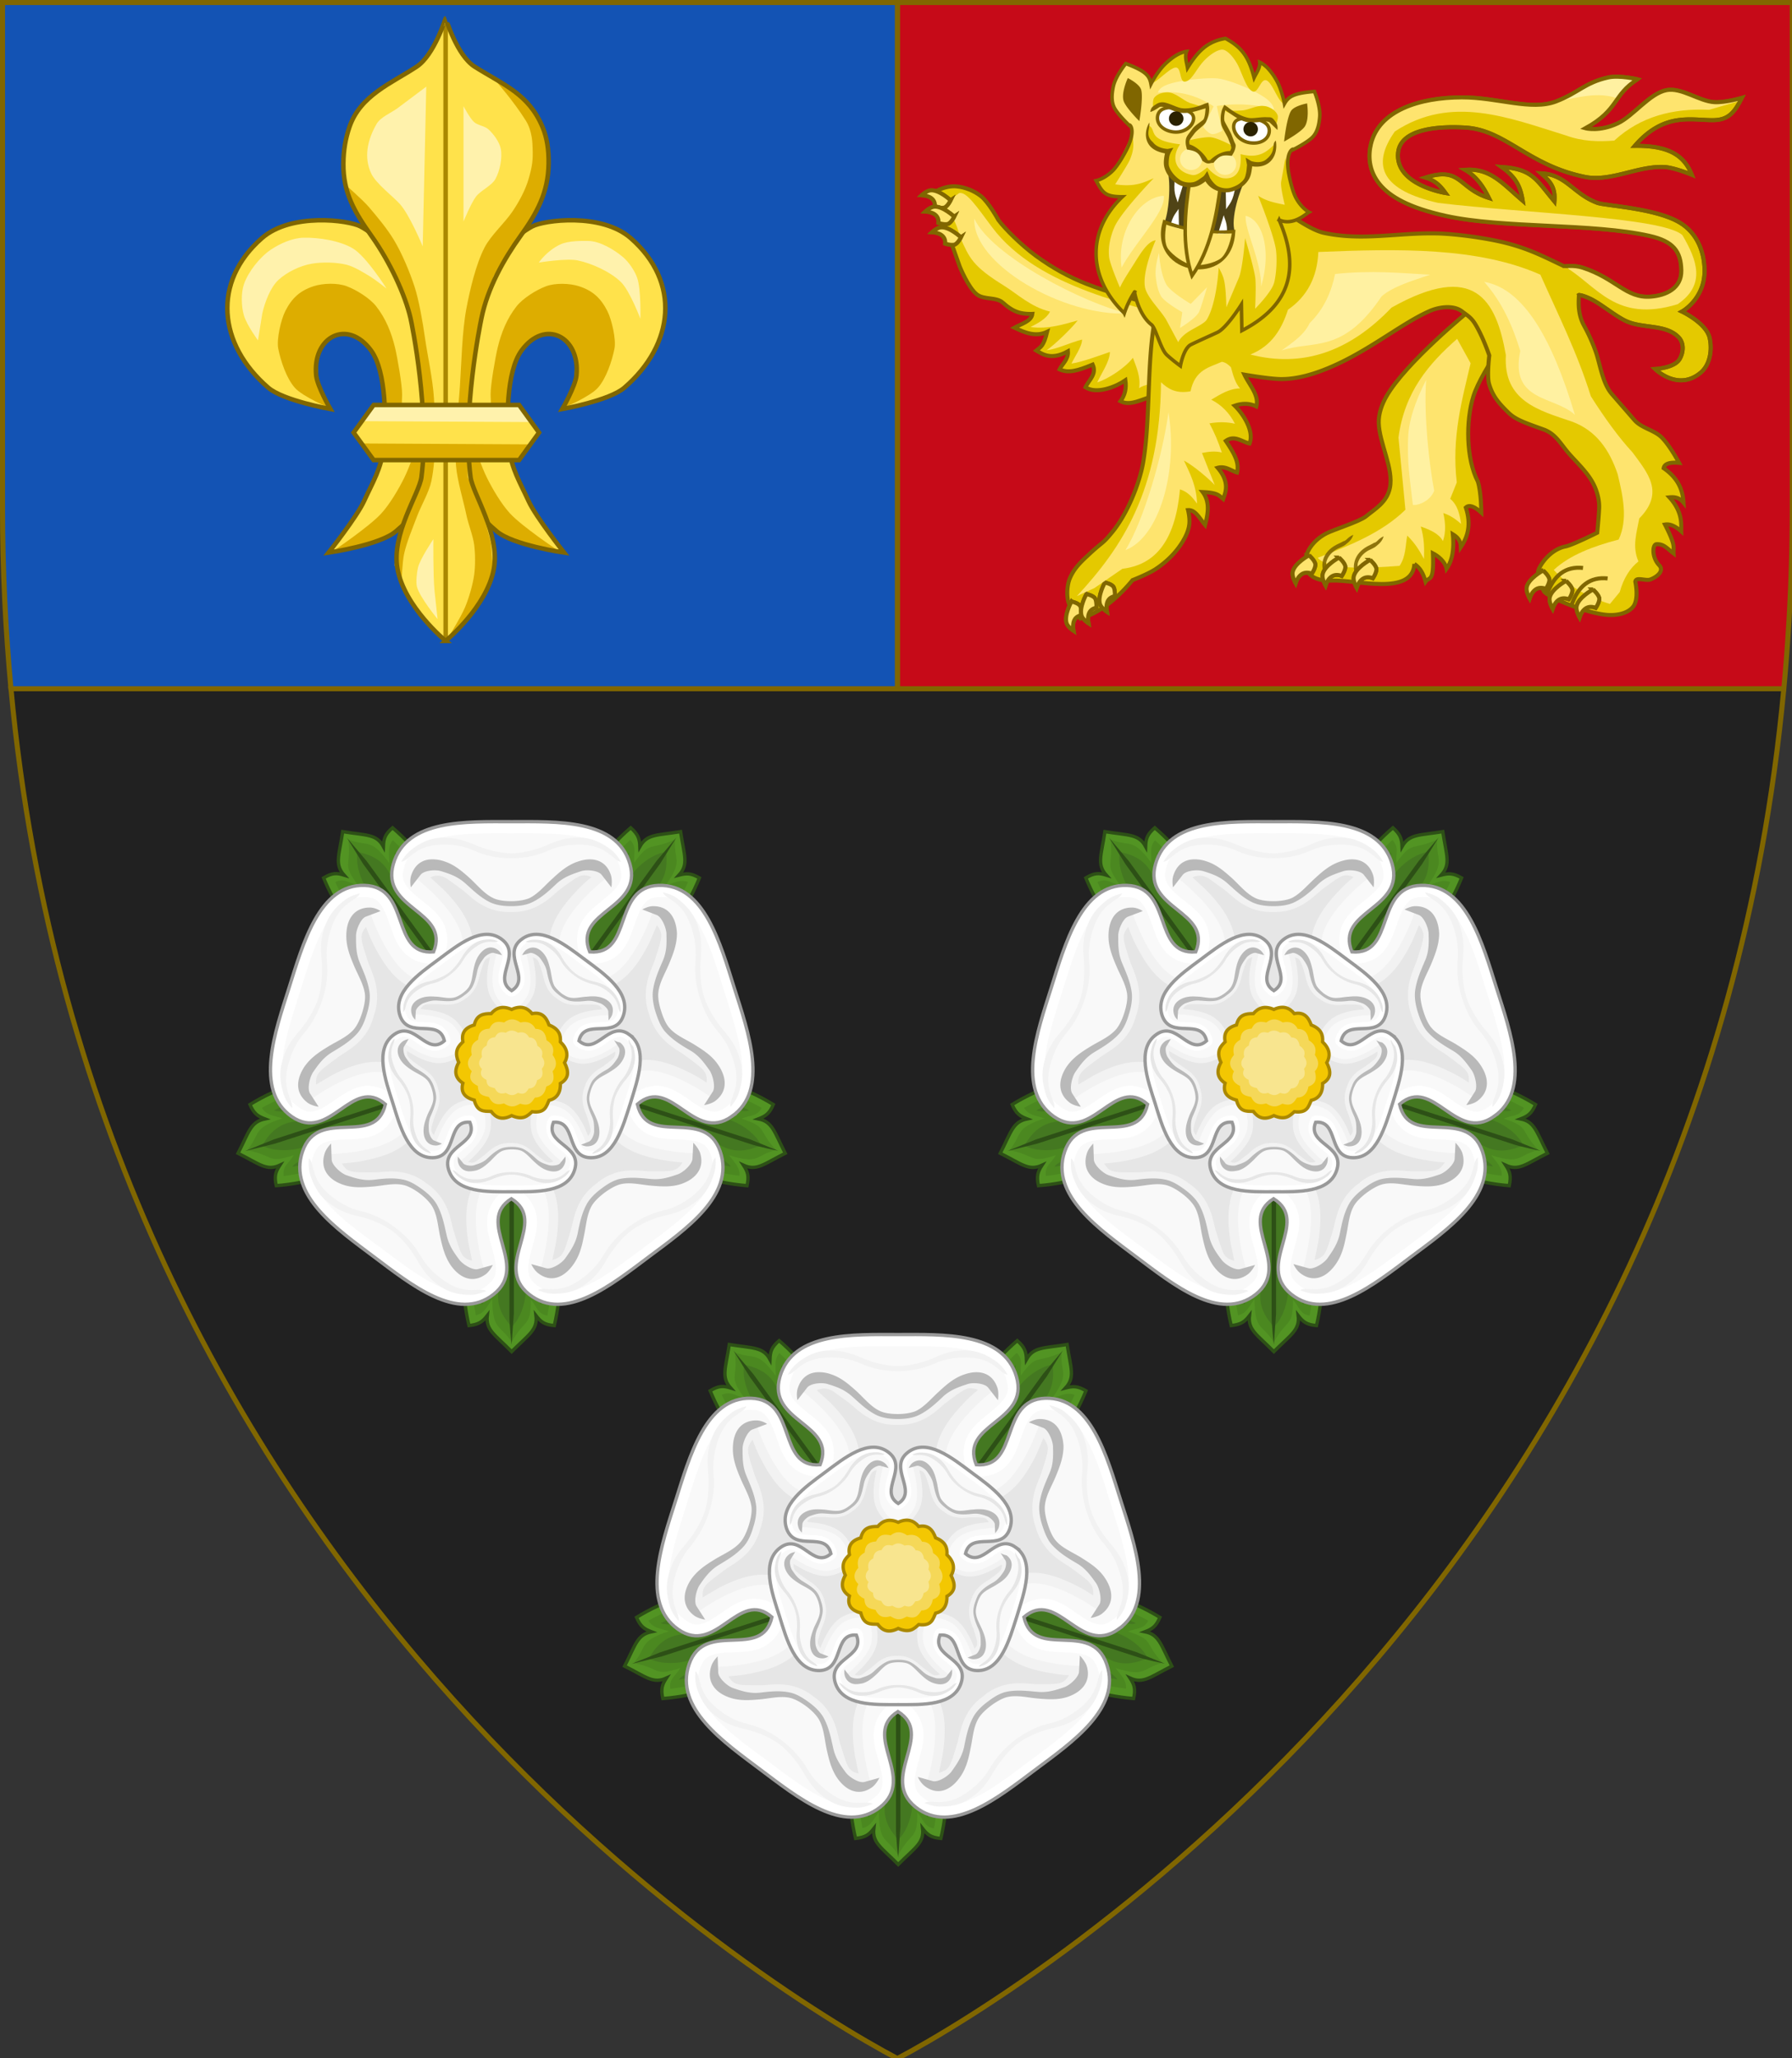 <svg xmlns="http://www.w3.org/2000/svg" xmlns:xlink="http://www.w3.org/1999/xlink" viewBox="0 0 35.157 40.364" height="152.557" width="132.877" xmlns:v="https://vecta.io/nano"><rect x="0" y="0" width="35.157" height="40.364" fill="#333333" stroke="none"/><style><![CDATA[.P{fill:none}.Q{stroke-width:.246}.R{fill:#529423}.S{stroke:#2d5016}.T{fill:#4b8820}.U{fill:#447821}.V{fill:#2d5016}.W{stroke:#806600}.X{fill:#fee46e}.Y{fill:#e6e6e6}.Z{fill:#fff}.a{fill-rule:evenodd}.b{stroke:#999}.c{fill:#f9f9f9}.d{fill:#f2f2f2}.e{fill:#b9b9b9}.f{fill:#fff1a1}.g{stroke-width:.451}.h{fill:#e4c900}.i{stroke:#a80}.j{fill:#806600}.k{clip-path:none}.l{fill:#f3c702}.m{fill:#f5d858}.n{fill:#f8e58f}.o{fill:#ffe24b}.p{fill:#ddad00}.q{fill:#fff2ac}.r{stroke-width:.396}.s{stroke-width:.931}]]></style><g transform="translate(-342.183 -61.803)"><g transform="matrix(.265 0 0 .265 342.183 61.803)"><g stroke-width=".375" class="W"><path d="M132.063 50.969H66.437.812c6.087 65.479 55.752 96.139 65.625 101.375 9.871-5.235 59.526-35.917 65.625-101.375z" fill="#212121" class="k"/><path d="M66.437.188v50.781h65.625a143.91 143.91 0 0 0 .625-13.375V.188z" fill="#c60a18" class="k"/><path d="M.187.188v37.406c0 4.604.225 9.074.625 13.375h65.625V.188z" fill="#1353b4" class="k"/></g><use xlink:href="#B" class="R"/><use xlink:href="#B" class="P Q S"/><use xlink:href="#C" class="T"/><use xlink:href="#D" class="U"/><use xlink:href="#E" class="V"/><use xlink:href="#F" class="R"/><use xlink:href="#F" class="P Q S"/><use xlink:href="#G" class="T"/><use xlink:href="#H" class="U"/><use xlink:href="#I" class="V"/><use xlink:href="#J" class="R"/><use xlink:href="#J" class="P Q S"/><use xlink:href="#K" class="T"/><use xlink:href="#L" class="U"/><use xlink:href="#M" class="V"/><use xlink:href="#N" class="R"/><use xlink:href="#N" class="P Q S"/><use xlink:href="#O" class="T"/><use xlink:href="#P" class="U"/><use xlink:href="#Q" class="V"/><use xlink:href="#R" class="R"/><use xlink:href="#R" class="P Q S"/><use xlink:href="#S" class="T"/><use xlink:href="#T" class="U"/><use xlink:href="#U" class="V"/><use xlink:href="#V" class="Z"/><use xlink:href="#V" class="P Q b"/><use xlink:href="#W" class="c"/><g class="d"><path d="M79.3 85.717s-.082.656.082 1.189c.246.779.595 1.435 1.21 1.968.759.636 1.415.923 2.358 1.128.923.205 1.927.636 2.563 1.128.656.492 1.353 1.333 1.825 2.173.492.841.943 1.415 1.763 1.948.697.451 1.415.574 2.194.574.533 0 1.128-.287 1.128-.287-.492-.308-1.456.369-3.055-.718-.697-.472-1.312-1.046-1.804-1.886s-1.128-1.517-1.886-2.091-1.579-.984-2.501-1.21c-.923-.205-1.64-.636-2.296-1.169-1.476-1.21-1.148-2.358-1.579-2.747zm30.096-.062c-.431.39-.103 1.538-1.599 2.768-.656.533-1.374.964-2.296 1.169s-1.743.636-2.501 1.189c-.759.574-1.394 1.251-1.886 2.091s-1.107 1.415-1.804 1.886c-1.599 1.087-2.563.41-3.055.718 0 0 .574.267 1.128.267.779 0 1.517-.123 2.194-.574.82-.533 1.292-1.107 1.763-1.948.492-.841 1.189-1.681 1.825-2.153.656-.492 1.64-.923 2.563-1.128s1.599-.492 2.358-1.128c.636-.533.984-1.21 1.21-1.968.185-.533.103-1.189.103-1.189zM83.072 66.118s-.615.123-1.066.451c-.636.472-1.148 1.025-1.456 1.804-.369.943-.41 1.681-.308 2.645.082.964 0 2.071-.246 2.85s-.8 1.722-1.435 2.46-1.025 1.353-1.271 2.337c-.205.82-.103 1.558.144 2.337.164.533.615 1.005.615 1.005.123-.574-.8-1.312-.287-3.219.226-.82.554-1.599 1.189-2.337.615-.738 1.046-1.558 1.353-2.481.287-.923.431-1.845.328-2.809-.082-.964.082-1.804.369-2.624.677-1.825 1.845-1.866 2.071-2.419zm22.428-.082c.226.554 1.394.574 2.05 2.419.287.8.451 1.64.369 2.624-.082.964.041 1.907.328 2.809.287.923.718 1.763 1.353 2.481.636.738.964 1.517 1.189 2.337.513 1.886-.41 2.624-.287 3.219 0 0 .451-.492.615-1.005.246-.779.349-1.517.144-2.337-.246-.984-.636-1.599-1.271-2.337s-1.189-1.681-1.435-2.46-.349-1.886-.246-2.87c.082-.964.041-1.702-.308-2.645-.308-.779-.82-1.312-1.456-1.804-.41-.308-1.046-.431-1.046-.431zm-16.155-4.039h-.349c-.82.062-1.476.39-2.112.882-.431.328-.759.902-.759.902.574-.062.964-1.189 2.891-1.271.841-.041 1.661.062 2.542.451.861.39 1.763.554 2.706.554s1.845-.164 2.727-.554c.861-.39 1.702-.472 2.542-.451 1.907.082 2.296 1.21 2.87 1.271 0 0-.308-.574-.738-.902-.636-.472-1.292-.82-2.112-.882-.984-.062-1.681.123-2.542.513-.882.39-1.927.636-2.727.636s-1.845-.246-2.727-.636c-.8-.328-1.415-.513-2.214-.513z"/><use xlink:href="#X"/></g><use xlink:href="#Y" class="Y"/><path d="M80.94 84.631s-.349.328-.472.718c-.369 1.128.267 1.948 1.333 2.317.759.267 1.517.205 2.235.144.738-.062 1.517-.267 2.214-.123.431.082.923.39 1.251.636.308.226.759.636.964 1.025.349.636.39 1.456.554 2.194s.349 1.497.82 2.153c.677.923 1.62 1.292 2.563.595.308-.246.513-.677.513-.677l-1.107.308c-.39.103-1.128-.349-1.394-.718-.431-.574-.759-1.066-.923-1.804-.164-.718-.308-1.497-.697-2.214-.267-.492-.738-.902-1.107-1.169s-.882-.615-1.415-.718c-.779-.164-1.538-.062-2.255.021-.718.062-1.292-.123-1.948-.349-.41-.144-1.066-.738-1.087-1.148zm26.816-.062l-.062 1.189c-.021.41-.677 1.005-1.087 1.148-.656.226-1.23.41-1.948.349s-1.497-.164-2.276-.021c-.554.103-1.066.451-1.415.718-.369.267-.841.677-1.107 1.169-.39.718-.533 1.497-.677 2.214-.164.718-.513 1.23-.923 1.804-.267.369-1.005.82-1.394.718l-1.107-.308s.185.431.513.677c.943.718 1.886.328 2.563-.595.492-.656.677-1.415.82-2.153.164-.738.205-1.558.554-2.194.205-.39.656-.779.984-1.025.308-.226.82-.554 1.251-.636.697-.144 1.476.062 2.214.123s1.497.123 2.255-.144c1.066-.39 1.702-1.189 1.333-2.317-.164-.39-.492-.718-.492-.718zM83.81 67.164c-1.169 0-1.722.861-1.743 2.03-.021.82.267 1.558.554 2.235.287.697.718 1.394.82 2.112.062.451-.082 1.025-.205 1.415s-.349.943-.656 1.271c-.492.533-1.23.841-1.866 1.23s-1.271.8-1.743 1.476c-.636.964-.697 1.989.246 2.686.328.226.8.287.8.287l-.636-.984c-.226-.349-.021-1.21.226-1.579.41-.595.759-1.066 1.374-1.456.615-.369 1.292-.759 1.845-1.353.39-.41.615-1.005.738-1.435.144-.431.287-1.046.226-1.62-.103-.82-.431-1.517-.718-2.214-.287-.677-.287-1.292-.287-2.009 0-.451.349-1.271.718-1.415l1.087-.41c.021-.021-.39-.267-.779-.267zm20.973-.103c-.39 0-.8.246-.8.246l1.066.41c.369.144.718.964.718 1.415.021.718.021 1.333-.287 2.009-.287.677-.615 1.394-.718 2.214-.062.574.082 1.189.226 1.62s.349 1.025.738 1.435c.554.595 1.21.984 1.845 1.353.615.369.984.882 1.394 1.456.246.369.451 1.251.226 1.579l-.636.984s.472-.062.8-.287c.943-.697.902-1.722.246-2.686-.451-.677-1.107-1.087-1.722-1.476s-1.394-.697-1.866-1.23c-.308-.328-.513-.882-.636-1.271s-.267-.964-.205-1.415c.082-.718.513-1.415.8-2.112s.574-1.415.574-2.235c-.062-1.148-.595-2.009-1.763-2.009zm-16.298-3.465c-.738-.021-1.353.349-1.62 1.21-.123.39-.021.861-.021.861l.718-.923c.246-.328 1.107-.41 1.538-.267.677.205 1.23.41 1.784.902s1.107 1.046 1.825 1.394c.513.246 1.128.287 1.558.287.451 0 1.046-.041 1.558-.287.718-.349 1.292-.882 1.825-1.394.554-.492 1.107-.677 1.784-.902.41-.144 1.292-.062 1.538.267l.718.923s.082-.472-.021-.861c-.349-1.148-1.333-1.415-2.399-1.066-.779.246-1.353.738-1.907 1.251-.554.492-1.066 1.128-1.702 1.456-.39.185-.984.246-1.374.246s-.984-.041-1.374-.246c-.636-.308-1.148-.943-1.702-1.456-.554-.492-1.128-1.005-1.907-1.251a2.56 2.56 0 0 0-.82-.144z" class="e"/><use xlink:href="#Z" class="Z"/><use xlink:href="#Z" class="P Q b"/><use xlink:href="#a" class="c"/><path d="M86.291 74.893s-.041-.349.041-.636c.123-.41.308-.779.656-1.046.41-.349.759-.492 1.251-.595.492-.123 1.025-.349 1.374-.595.349-.267.718-.697.984-1.148s.513-.759.943-1.046c.369-.246.759-.308 1.169-.308.287 0 .595.144.595.144-.267.164-.779-.205-1.62.39-.369.246-.697.554-.964 1.005s-.595.8-1.005 1.107-.841.533-1.333.636c-.492.123-.882.349-1.23.615-.8.656-.615 1.271-.861 1.476zm16.073.021c-.226-.205-.062-.82-.861-1.476-.349-.287-.738-.513-1.23-.615-.492-.123-.923-.328-1.333-.636s-.759-.656-1.005-1.107c-.267-.451-.595-.759-.964-1.005-.841-.574-1.353-.226-1.62-.39 0 0 .308-.144.595-.144.41 0 .8.062 1.169.308.451.287.697.595.943 1.046.267.451.636.902.984 1.148.349.267.882.492 1.374.595.492.123.861.267 1.251.615.328.287.513.636.656 1.046.082.267.041.615.041.615zM88.321 85.348s-.328-.062-.574-.246c-.349-.246-.615-.533-.779-.964-.185-.492-.205-.902-.164-1.415s0-1.107-.144-1.517c-.123-.41-.431-.923-.759-1.312s-.554-.718-.677-1.251c-.103-.431-.041-.841.082-1.251.082-.287.328-.533.328-.533.062.308-.431.697-.144 1.702.123.431.308.861.636 1.251s.554.841.718 1.333a3.72 3.72 0 0 1 .185 1.497 3.12 3.12 0 0 0 .205 1.394c.349.984.964 1.005 1.087 1.312zm11.952.041c.123-.287.738-.308 1.107-1.292a3.12 3.12 0 0 0 .205-1.394 3.72 3.72 0 0 1 .185-1.497c.164-.492.39-.943.718-1.333s.513-.8.636-1.251c.267-1.005-.226-1.394-.144-1.702a1.82 1.82 0 0 0 .328.533c.123.41.185.82.082 1.251-.123.513-.349.861-.677 1.251s-.636.902-.759 1.312-.185 1.005-.144 1.517.021.902-.164 1.415c-.164.41-.431.697-.779.964-.246.164-.595.226-.595.226zm-8.611 2.153h-.185c-.431-.021-.779-.205-1.128-.472-.226-.164-.41-.472-.41-.472.308.021.513.636 1.538.677.451.021.882-.021 1.353-.246.472-.205.943-.287 1.456-.287.492 0 .984.082 1.456.287s.902.246 1.353.246c1.025-.041 1.23-.656 1.538-.677 0 0-.164.308-.39.472-.349.246-.697.431-1.128.472-.513.041-.902-.062-1.353-.267-.472-.205-1.025-.349-1.456-.349s-.984.144-1.456.349c-.431.164-.759.267-1.189.267z" class="Y"/><use xlink:href="#b" class="d"/><use xlink:href="#c" class="Y"/><path d="M87.173 75.467s-.185-.164-.246-.369c-.205-.615.144-1.046.718-1.251.41-.144.8-.103 1.189-.082.39.041.82.144 1.189.062.226-.041.492-.205.656-.328s.41-.328.513-.554c.185-.349.205-.779.287-1.169s.185-.8.451-1.148c.369-.492.861-.697 1.374-.308.164.123.287.369.287.369l-.595-.164c-.205-.062-.615.185-.738.369-.226.308-.41.574-.492.964s-.164.8-.369 1.189c-.144.267-.39.472-.595.615-.185.144-.472.328-.759.39-.41.082-.82.021-1.21 0-.39-.041-.697.062-1.046.185-.226.082-.574.39-.574.615zm14.31.041l-.021-.636c0-.226-.369-.533-.574-.615-.349-.123-.656-.226-1.046-.185s-.8.082-1.21 0c-.287-.062-.574-.246-.759-.39s-.451-.349-.595-.615c-.205-.39-.287-.8-.369-1.189s-.267-.656-.492-.964c-.144-.185-.533-.431-.738-.39l-.595.164s.103-.226.267-.369c.492-.369 1.005-.185 1.374.308.267.349.349.759.451 1.148.082.39.123.841.287 1.169.123.205.349.41.513.554.164.123.431.287.656.328.369.082.779-.041 1.189-.062.39-.041.8-.062 1.21.082.574.205.902.636.718 1.251-.082.226-.267.41-.267.41zM88.71 84.774c-.615 0-.923-.451-.923-1.087 0-.431.144-.82.287-1.189.164-.369.39-.738.431-1.128.021-.246-.041-.554-.103-.759s-.185-.492-.349-.677c-.267-.287-.656-.451-1.005-.656-.328-.205-.677-.431-.923-.779-.349-.513-.369-1.066.123-1.435.164-.123.431-.164.431-.164l-.328.533c-.123.185-.021.656.123.841.205.308.41.574.738.779s.697.41.984.718c.205.226.328.533.39.759.082.226.164.554.123.861-.062.431-.226.82-.39 1.189s-.164.697-.144 1.066c0 .246.185.677.39.759l.574.226c0 .021-.226.144-.431.144zm11.173.062c-.205 0-.431-.123-.431-.123l.574-.226c.205-.082.39-.513.39-.759 0-.39 0-.718-.144-1.066-.164-.369-.328-.738-.39-1.189-.041-.308.041-.636.123-.861s.185-.554.39-.759c.287-.328.656-.533.984-.718.328-.205.533-.472.738-.779.144-.205.246-.656.123-.841l-.349-.533a1.27 1.27 0 0 0 .431.164c.513.369.472.923.123 1.435-.246.369-.595.574-.923.779s-.738.369-1.005.656c-.164.185-.287.472-.349.677s-.144.513-.103.759c.041.39.267.759.431 1.128s.308.759.308 1.189c0 .615-.287 1.066-.923 1.066zm-8.672 1.845a.84.84 0 0 1-.861-.636c-.062-.205-.021-.451-.021-.451l.39.492c.123.164.595.226.82.144.349-.123.656-.205.943-.472s.595-.554.984-.738c.267-.123.595-.144.841-.144s.554.021.841.144c.39.185.677.472.984.738.287.267.595.369.943.472.226.062.697.021.82-.144l.39-.492s.041.246-.021.451c-.185.615-.697.759-1.292.574-.41-.123-.718-.39-1.005-.656s-.574-.615-.902-.779c-.205-.103-.513-.123-.738-.123-.205 0-.513.021-.738.123-.349.164-.615.513-.902.779s-.595.533-1.005.656c-.205.041-.349.062-.472.062z" class="e"/><use xlink:href="#d" class="l"/><use xlink:href="#d" class="P Q i"/><use xlink:href="#e" class="m"/><use xlink:href="#f" class="n"/><use xlink:href="#B" x="-56.429" class="R"/><use xlink:href="#B" x="-56.429" class="P Q S"/><use xlink:href="#C" x="-56.429" class="T"/><use xlink:href="#D" x="-56.429" class="U"/><use xlink:href="#E" x="-56.429" class="V"/><use xlink:href="#F" x="-56.429" class="R"/><use xlink:href="#F" x="-56.429" class="P Q S"/><use xlink:href="#G" x="-56.428" class="T"/><use xlink:href="#H" x="-56.429" class="U"/><use xlink:href="#I" x="-56.428" class="V"/><use xlink:href="#J" x="-56.428" class="R"/><use xlink:href="#J" x="-56.428" class="P Q S"/><use xlink:href="#K" x="-56.429" class="T"/><use xlink:href="#L" x="-56.428" class="U"/><use xlink:href="#M" x="-56.429" class="V"/><use xlink:href="#N" x="-56.428" class="R"/><use xlink:href="#N" x="-56.428" class="P Q S"/><use xlink:href="#O" x="-56.429" class="T"/><use xlink:href="#P" x="-56.429" class="U"/><use xlink:href="#Q" x="-56.429" class="V"/><use xlink:href="#R" x="-56.429" class="R"/><use xlink:href="#R" x="-56.429" class="P Q S"/><use xlink:href="#S" x="-56.429" class="T"/><use xlink:href="#T" x="-56.429" class="U"/><use xlink:href="#U" x="-56.428" class="V"/><use xlink:href="#V" x="-56.428" class="Z"/><use xlink:href="#V" x="-56.428" class="P Q b"/><use xlink:href="#W" x="-56.429" class="c"/><g class="d"><path d="M22.872 85.717s-.082.656.082 1.189c.246.779.595 1.435 1.21 1.968.759.636 1.415.923 2.358 1.128.923.205 1.927.636 2.563 1.128.656.492 1.353 1.333 1.825 2.173.492.841.943 1.415 1.763 1.948.697.451 1.415.574 2.194.574.533 0 1.128-.287 1.128-.287-.492-.308-1.456.369-3.055-.718-.697-.472-1.312-1.046-1.804-1.886s-1.128-1.517-1.886-2.091-1.579-.984-2.501-1.21c-.923-.205-1.64-.636-2.296-1.169-1.476-1.21-1.148-2.358-1.579-2.747zm30.096-.062c-.431.39-.103 1.538-1.599 2.768-.656.533-1.374.964-2.296 1.169s-1.743.636-2.501 1.189c-.759.574-1.394 1.251-1.886 2.091s-1.107 1.415-1.804 1.886c-1.599 1.087-2.563.41-3.055.718 0 0 .574.267 1.128.267.779 0 1.517-.123 2.194-.574.82-.533 1.292-1.107 1.763-1.948.492-.841 1.189-1.681 1.825-2.153.656-.492 1.64-.923 2.563-1.128s1.599-.492 2.358-1.128c.636-.533.984-1.21 1.21-1.968.185-.533.103-1.189.103-1.189zM26.644 66.118s-.615.123-1.066.451c-.636.472-1.148 1.025-1.456 1.804-.369.943-.41 1.681-.308 2.645.082.964 0 2.071-.246 2.85s-.8 1.722-1.435 2.46-1.025 1.353-1.271 2.337c-.205.82-.103 1.558.144 2.337.164.533.615 1.005.615 1.005.123-.574-.8-1.312-.287-3.219.226-.82.554-1.599 1.189-2.337.615-.738 1.046-1.558 1.353-2.481.287-.923.431-1.845.328-2.809-.082-.964.082-1.804.369-2.624.677-1.825 1.845-1.866 2.071-2.419zm22.428-.082c.226.554 1.394.574 2.05 2.419.287.8.451 1.64.369 2.624-.082.964.041 1.907.328 2.809.287.923.718 1.763 1.353 2.481.636.738.964 1.517 1.189 2.337.513 1.886-.41 2.624-.287 3.219 0 0 .451-.492.615-1.005.246-.779.349-1.517.144-2.337-.246-.984-.636-1.599-1.271-2.337s-1.189-1.681-1.435-2.46-.349-1.886-.246-2.87c.082-.964.041-1.702-.308-2.645-.308-.779-.82-1.312-1.456-1.804-.41-.308-1.046-.431-1.046-.431zm-16.155-4.039h-.349c-.82.062-1.476.39-2.112.882-.431.328-.759.902-.759.902.574-.062.964-1.189 2.891-1.271.841-.041 1.661.062 2.542.451.861.39 1.763.554 2.706.554s1.845-.164 2.727-.554c.861-.39 1.702-.472 2.542-.451 1.907.082 2.296 1.21 2.87 1.271 0 0-.308-.574-.738-.902-.636-.472-1.292-.82-2.112-.882-.984-.062-1.681.123-2.542.513-.882.39-1.927.636-2.727.636s-1.845-.246-2.727-.636c-.8-.328-1.415-.513-2.214-.513z"/><use xlink:href="#X" x="-56.428"/></g><use xlink:href="#Y" x="-56.428" class="Y"/><path d="M24.512 84.631s-.349.328-.472.718c-.369 1.128.267 1.948 1.333 2.317.759.267 1.517.205 2.235.144.738-.062 1.517-.267 2.214-.123.431.082.923.39 1.251.636.308.226.759.636.964 1.025.349.636.39 1.456.554 2.194s.349 1.497.82 2.153c.677.923 1.62 1.292 2.563.595.308-.246.513-.677.513-.677l-1.107.308c-.39.103-1.128-.349-1.394-.718-.431-.574-.759-1.066-.923-1.804-.164-.718-.308-1.497-.697-2.214-.267-.492-.738-.902-1.107-1.169s-.882-.615-1.415-.718c-.779-.164-1.538-.062-2.255.021-.718.062-1.292-.123-1.948-.349-.41-.144-1.066-.738-1.087-1.148zm26.816-.062l-.062 1.189c-.021.41-.677 1.005-1.087 1.148-.656.226-1.23.41-1.948.349s-1.497-.164-2.276-.021c-.554.103-1.066.451-1.415.718-.369.267-.841.677-1.107 1.169-.39.718-.533 1.497-.677 2.214-.164.718-.513 1.23-.923 1.804-.267.369-1.005.82-1.394.718l-1.107-.308s.185.431.513.677c.943.718 1.886.328 2.563-.595.492-.656.677-1.415.82-2.153.164-.738.205-1.558.554-2.194.205-.39.656-.779.984-1.025.308-.226.82-.554 1.251-.636.697-.144 1.476.062 2.214.123s1.497.123 2.255-.144c1.066-.39 1.702-1.189 1.333-2.317-.164-.39-.492-.718-.492-.718zM27.382 67.164c-1.169 0-1.722.861-1.743 2.03-.021.82.267 1.558.554 2.235.287.697.718 1.394.82 2.112.062.451-.082 1.025-.205 1.415s-.349.943-.656 1.271c-.492.533-1.23.841-1.866 1.23s-1.271.8-1.743 1.476c-.636.964-.697 1.989.246 2.686.328.226.8.287.8.287l-.636-.984c-.226-.349-.021-1.21.226-1.579.41-.595.759-1.066 1.374-1.456.615-.369 1.292-.759 1.845-1.353.39-.41.615-1.005.738-1.435.144-.431.287-1.046.226-1.62-.103-.82-.431-1.517-.718-2.214-.287-.677-.287-1.292-.287-2.009 0-.451.349-1.271.718-1.415l1.087-.41c.021-.021-.39-.267-.779-.267zm20.973-.103c-.39 0-.8.246-.8.246l1.066.41c.369.144.718.964.718 1.415.021.718.021 1.333-.287 2.009-.287.677-.615 1.394-.718 2.214-.062.574.082 1.189.226 1.62s.349 1.025.738 1.435c.554.595 1.21.984 1.845 1.353.615.369.984.882 1.394 1.456.246.369.451 1.251.226 1.579l-.636.984s.472-.062.8-.287c.943-.697.902-1.722.246-2.686-.451-.677-1.107-1.087-1.722-1.476s-1.394-.697-1.866-1.23c-.308-.328-.513-.882-.636-1.271s-.267-.964-.205-1.415c.082-.718.513-1.415.8-2.112s.574-1.415.574-2.235c-.062-1.148-.595-2.009-1.763-2.009zm-16.298-3.465c-.738-.021-1.353.349-1.62 1.21-.123.39-.021.861-.021.861l.718-.923c.246-.328 1.107-.41 1.538-.267.677.205 1.23.41 1.784.902s1.107 1.046 1.825 1.394c.513.246 1.128.287 1.558.287.451 0 1.046-.041 1.558-.287.718-.349 1.292-.882 1.825-1.394.554-.492 1.107-.677 1.784-.902.41-.144 1.292-.062 1.538.267l.718.923s.082-.472-.021-.861c-.349-1.148-1.333-1.415-2.399-1.066-.779.246-1.353.738-1.907 1.251-.554.492-1.066 1.128-1.702 1.456-.39.185-.984.246-1.374.246s-.984-.041-1.374-.246c-.636-.308-1.148-.943-1.702-1.456-.554-.492-1.128-1.005-1.907-1.251a2.56 2.56 0 0 0-.82-.144z" class="e"/><use xlink:href="#Z" x="-56.428" class="Z"/><use xlink:href="#Z" x="-56.428" class="P Q b"/><use xlink:href="#a" x="-56.429" class="c"/><path d="M29.862 74.893s-.041-.349.041-.636c.123-.41.308-.779.656-1.046.41-.349.759-.492 1.251-.595.492-.123 1.025-.349 1.374-.595.349-.267.718-.697.984-1.148s.513-.759.943-1.046c.369-.246.759-.308 1.169-.308.287 0 .595.144.595.144-.267.164-.779-.205-1.62.39-.369.246-.697.554-.964 1.005s-.595.8-1.005 1.107-.841.533-1.333.636c-.492.123-.882.349-1.23.615-.8.656-.615 1.271-.861 1.476zm16.073.021c-.226-.205-.062-.82-.861-1.476-.349-.287-.738-.513-1.23-.615-.492-.123-.923-.328-1.333-.636s-.759-.656-1.005-1.107c-.267-.451-.595-.759-.964-1.005-.841-.574-1.353-.226-1.62-.39 0 0 .308-.144.595-.144.41 0 .8.062 1.169.308.451.287.697.595.943 1.046.267.451.636.902.984 1.148.349.267.882.492 1.374.595.492.123.861.267 1.251.615.328.287.513.636.656 1.046.082.267.041.615.041.615zM31.892 85.348s-.328-.062-.574-.246c-.349-.246-.615-.533-.779-.964-.185-.492-.205-.902-.164-1.415s0-1.107-.144-1.517c-.123-.41-.431-.923-.759-1.312s-.554-.718-.677-1.251c-.103-.431-.041-.841.082-1.251.082-.287.328-.533.328-.533.062.308-.431.697-.144 1.702.123.431.308.861.636 1.251s.554.841.718 1.333a3.72 3.72 0 0 1 .185 1.497 3.12 3.12 0 0 0 .205 1.394c.349.984.964 1.005 1.087 1.312zm11.952.041c.123-.287.738-.308 1.107-1.292a3.12 3.12 0 0 0 .205-1.394 3.72 3.72 0 0 1 .185-1.497c.164-.492.39-.943.718-1.333s.513-.8.636-1.251c.267-1.005-.226-1.394-.144-1.702a1.82 1.82 0 0 0 .328.533c.123.41.185.82.082 1.251-.123.513-.349.861-.677 1.251s-.636.902-.759 1.312-.185 1.005-.144 1.517.021.902-.164 1.415c-.164.41-.431.697-.779.964-.246.164-.595.226-.595.226zm-8.611 2.153h-.185c-.431-.021-.779-.205-1.128-.472-.226-.164-.41-.472-.41-.472.308.021.513.636 1.538.677.451.021.882-.021 1.353-.246.472-.205.943-.287 1.456-.287.492 0 .984.082 1.456.287s.902.246 1.353.246c1.025-.041 1.23-.656 1.538-.677 0 0-.164.308-.39.472-.349.246-.697.431-1.128.472-.513.041-.902-.062-1.353-.267-.472-.205-1.025-.349-1.456-.349s-.984.144-1.456.349c-.431.164-.759.267-1.189.267z" class="Y"/><use xlink:href="#b" x="-56.429" class="d"/><use xlink:href="#c" x="-56.429" class="Y"/><path d="M30.744 75.467s-.185-.164-.246-.369c-.205-.615.144-1.046.718-1.251.41-.144.8-.103 1.189-.082.39.041.82.144 1.189.062.226-.041.492-.205.656-.328s.41-.328.513-.554c.185-.349.205-.779.287-1.169s.185-.8.451-1.148c.369-.492.861-.697 1.374-.308.164.123.287.369.287.369l-.595-.164c-.205-.062-.615.185-.738.369-.226.308-.41.574-.492.964s-.164.8-.369 1.189c-.144.267-.39.472-.595.615-.185.144-.472.328-.759.39-.41.082-.82.021-1.21 0-.39-.041-.697.062-1.046.185-.226.082-.574.39-.574.615zm14.31.041l-.021-.636c0-.226-.369-.533-.574-.615-.349-.123-.656-.226-1.046-.185s-.8.082-1.21 0c-.287-.062-.574-.246-.759-.39s-.451-.349-.595-.615c-.205-.39-.287-.8-.369-1.189s-.267-.656-.492-.964c-.144-.185-.533-.431-.738-.39l-.595.164s.103-.226.267-.369c.492-.369 1.005-.185 1.374.308.267.349.349.759.451 1.148.082.39.123.841.287 1.169.123.205.349.41.513.554.164.123.431.287.656.328.369.082.779-.041 1.189-.062.39-.041.8-.062 1.21.082.574.205.902.636.718 1.251-.082.226-.267.41-.267.41zm-12.772 9.267c-.615 0-.923-.451-.923-1.087 0-.431.144-.82.287-1.189.164-.369.39-.738.431-1.128.021-.246-.041-.554-.103-.759s-.185-.492-.349-.677c-.267-.287-.656-.451-1.005-.656-.328-.205-.677-.431-.923-.779-.349-.513-.369-1.066.123-1.435.164-.123.431-.164.431-.164l-.328.533c-.123.185-.021.656.123.841.205.308.41.574.738.779s.697.41.984.718c.205.226.328.533.39.759.082.226.164.554.123.861-.062.431-.226.82-.39 1.189s-.164.697-.144 1.066c0 .246.185.677.39.759l.574.226c0 .021-.226.144-.431.144zm11.173.062c-.205 0-.431-.123-.431-.123l.574-.226c.205-.082.39-.513.39-.759 0-.39 0-.718-.144-1.066-.164-.369-.328-.738-.39-1.189-.041-.308.041-.636.123-.861s.185-.554.39-.759c.287-.328.656-.533.984-.718.328-.205.533-.472.738-.779.144-.205.246-.656.123-.841l-.349-.533a1.27 1.27 0 0 0 .431.164c.513.369.472.923.123 1.435-.246.369-.595.574-.923.779s-.738.369-1.005.656c-.164.185-.287.472-.349.677s-.144.513-.103.759c.041.39.267.759.431 1.128s.308.759.308 1.189c0 .615-.287 1.066-.923 1.066zm-8.672 1.845a.84.84 0 0 1-.861-.636c-.062-.205-.021-.451-.021-.451l.39.492c.123.164.595.226.82.144.349-.123.656-.205.943-.472s.595-.554.984-.738c.267-.123.595-.144.841-.144s.554.021.841.144c.39.185.677.472.984.738.287.267.595.369.943.472.226.062.697.021.82-.144l.39-.492s.041.246-.021.451c-.185.615-.697.759-1.292.574-.41-.123-.718-.39-1.005-.656s-.574-.615-.902-.779c-.205-.103-.513-.123-.738-.123-.205 0-.513.021-.738.123-.349.164-.615.513-.902.779s-.595.533-1.005.656c-.205.041-.349.062-.472.062z" class="e"/><use xlink:href="#d" x="-56.429" class="l"/><use xlink:href="#d" x="-56.429" class="P Q i"/><use xlink:href="#e" x="-56.429" class="m"/><use xlink:href="#f" x="-56.428" class="n"/><use xlink:href="#B" x="-27.81" y="37.954" class="R"/><use xlink:href="#B" x="-27.81" y="37.954" class="P Q S"/><use xlink:href="#C" x="-27.81" y="37.953" class="T"/><use xlink:href="#D" x="-27.81" y="37.953" class="U"/><path d="M66.497 124.43s.164.902.164 1.374v9.369l-.164 2.296s-.185-1.517-.164-2.296v-9.369c.021-.472.164-1.374.164-1.374z" class="V"/><use xlink:href="#F" x="-27.81" y="37.954" class="R"/><use xlink:href="#F" x="-27.81" y="37.954" class="P Q S"/><use xlink:href="#G" x="-27.81" y="37.954" class="T"/><use xlink:href="#H" x="-27.811" y="37.953" class="U"/><use xlink:href="#I" x="-27.81" y="37.954" class="V"/><use xlink:href="#J" x="-27.81" y="37.954" class="R"/><use xlink:href="#J" x="-27.81" y="37.954" class="P Q S"/><use xlink:href="#K" x="-27.81" y="37.954" class="T"/><use xlink:href="#L" x="-27.81" y="37.953" class="U"/><use xlink:href="#M" x="-27.81" y="37.953" class="V"/><use xlink:href="#N" x="-27.81" y="37.954" class="R"/><use xlink:href="#N" x="-27.81" y="37.954" class="P Q S"/><use xlink:href="#O" x="-27.81" y="37.954" class="T"/><use xlink:href="#P" x="-27.81" y="37.954" class="U"/><use xlink:href="#Q" x="-27.811" y="37.953" class="V"/><use xlink:href="#R" x="-27.81" y="37.954" class="R"/><use xlink:href="#R" x="-27.81" y="37.954" class="P Q S"/><use xlink:href="#S" x="-27.81" y="37.954" class="T"/><use xlink:href="#T" x="-27.81" y="37.954" class="U"/><use xlink:href="#U" x="-27.81" y="37.953" class="V"/><use xlink:href="#V" x="-27.81" y="37.954" class="Z"/><use xlink:href="#V" x="-27.81" y="37.954" class="P Q b"/><use xlink:href="#W" x="-27.81" y="37.953" class="c"/><g class="d"><path d="M51.49 123.671s-.082.656.082 1.189c.246.779.595 1.435 1.21 1.968.759.636 1.415.923 2.358 1.128.923.205 1.927.636 2.563 1.128.656.492 1.353 1.333 1.825 2.173.492.841.943 1.415 1.763 1.948.697.451 1.415.574 2.194.574.533 0 1.128-.287 1.128-.287-.492-.308-1.456.369-3.055-.718-.697-.472-1.312-1.046-1.804-1.886s-1.128-1.517-1.886-2.091-1.579-.984-2.501-1.21c-.923-.205-1.64-.636-2.296-1.169-1.476-1.21-1.148-2.358-1.579-2.747zm30.096-.062c-.431.39-.103 1.538-1.599 2.768-.656.533-1.374.964-2.296 1.169s-1.743.636-2.501 1.189c-.759.574-1.394 1.251-1.886 2.091s-1.107 1.415-1.804 1.886c-1.599 1.087-2.563.41-3.055.718 0 0 .574.267 1.128.267.779 0 1.517-.123 2.194-.574.82-.533 1.292-1.107 1.763-1.948.492-.841 1.189-1.681 1.825-2.153.656-.492 1.64-.923 2.563-1.128s1.599-.492 2.358-1.128c.636-.533.984-1.21 1.21-1.968.185-.533.103-1.189.103-1.189zm-26.324-19.538s-.615.123-1.066.451c-.636.472-1.148 1.025-1.456 1.804-.369.943-.41 1.681-.308 2.645.082.964 0 2.071-.246 2.85s-.8 1.722-1.435 2.46-1.025 1.353-1.271 2.337c-.205.82-.103 1.558.144 2.337.164.533.615 1.005.615 1.005.123-.574-.8-1.312-.287-3.219.226-.82.554-1.599 1.189-2.337.615-.738 1.046-1.558 1.353-2.481.287-.923.431-1.845.328-2.809-.082-.964.082-1.804.369-2.624.677-1.825 1.845-1.866 2.071-2.419zm22.428-.082c.226.554 1.394.574 2.05 2.419.287.8.451 1.64.369 2.624-.082.964.041 1.907.328 2.809.287.923.718 1.763 1.353 2.481.636.738.964 1.517 1.189 2.337.513 1.886-.41 2.624-.287 3.219 0 0 .451-.492.615-1.005.246-.779.349-1.517.144-2.337-.246-.984-.636-1.599-1.271-2.337s-1.189-1.681-1.435-2.46-.349-1.886-.246-2.87c.082-.964.041-1.702-.308-2.645-.308-.779-.82-1.312-1.456-1.804-.41-.308-1.046-.431-1.046-.431zm-16.155-4.039h-.349c-.82.062-1.476.39-2.112.882-.431.328-.759.902-.759.902.574-.062.964-1.189 2.891-1.271.841-.041 1.661.062 2.542.451.861.39 1.763.554 2.706.554s1.845-.164 2.727-.554c.861-.39 1.702-.472 2.542-.451 1.907.082 2.296 1.21 2.87 1.271 0 0-.308-.574-.738-.902-.636-.472-1.292-.82-2.112-.882-.984-.062-1.681.123-2.542.513-.882.39-1.927.636-2.727.636s-1.845-.246-2.727-.636c-.8-.328-1.415-.513-2.214-.513z"/><use xlink:href="#X" x="-27.81" y="37.953"/></g><use xlink:href="#Y" x="-27.81" y="37.954" class="Y"/><path d="M53.13 122.585s-.349.328-.472.718c-.369 1.128.267 1.948 1.333 2.317.759.267 1.517.205 2.235.144.738-.062 1.517-.267 2.214-.123.431.082.923.39 1.251.636.308.226.759.636.964 1.025.349.636.39 1.456.554 2.194s.349 1.497.82 2.153c.677.923 1.62 1.292 2.563.595.308-.246.513-.677.513-.677l-1.107.308c-.39.103-1.128-.349-1.394-.718-.431-.574-.759-1.066-.923-1.804-.164-.718-.308-1.497-.697-2.214-.267-.492-.738-.902-1.107-1.169s-.882-.615-1.415-.718c-.779-.164-1.538-.062-2.255.021-.718.062-1.292-.123-1.948-.349-.41-.144-1.066-.738-1.087-1.148zm26.816-.062l-.062 1.189c-.021.41-.677 1.005-1.087 1.148-.656.226-1.23.41-1.948.349s-1.497-.164-2.276-.021c-.554.103-1.066.451-1.415.718-.369.267-.841.677-1.107 1.169-.39.718-.533 1.497-.677 2.214-.164.718-.513 1.23-.923 1.804-.267.369-1.005.82-1.394.718l-1.107-.308s.185.431.513.677c.943.718 1.886.328 2.563-.595.492-.656.677-1.415.82-2.153.164-.738.205-1.558.554-2.194.205-.39.656-.779.984-1.025.308-.226.82-.554 1.251-.636.697-.144 1.476.062 2.214.123s1.497.123 2.255-.144c1.066-.39 1.702-1.189 1.333-2.317-.164-.39-.492-.718-.492-.718zM56 105.118c-1.169 0-1.722.861-1.743 2.03-.021.82.267 1.558.554 2.235.287.697.718 1.394.82 2.112.062.451-.082 1.025-.205 1.415s-.349.943-.656 1.271c-.492.533-1.23.841-1.866 1.23s-1.271.8-1.743 1.476c-.636.964-.697 1.989.246 2.686.328.226.8.287.8.287l-.636-.984c-.226-.349-.021-1.21.226-1.579.41-.595.759-1.066 1.374-1.456.615-.369 1.292-.759 1.845-1.353.39-.41.615-1.005.738-1.435.144-.431.287-1.046.226-1.62-.103-.82-.431-1.517-.718-2.214-.287-.677-.287-1.292-.287-2.009 0-.451.349-1.271.718-1.415l1.087-.41c.021-.021-.39-.267-.779-.267zm20.973-.103c-.39 0-.8.246-.8.246l1.066.41c.369.144.718.964.718 1.415.021.718.021 1.333-.287 2.009-.287.677-.615 1.394-.718 2.214-.062.574.082 1.189.226 1.62s.349 1.025.738 1.435c.554.595 1.21.984 1.845 1.353.615.369.984.882 1.394 1.456.246.369.451 1.251.226 1.579l-.636.984s.472-.062.8-.287c.943-.697.902-1.722.246-2.686-.451-.677-1.107-1.087-1.722-1.476s-1.394-.697-1.866-1.23c-.308-.328-.513-.882-.636-1.271s-.267-.964-.205-1.415c.082-.718.513-1.415.8-2.112s.574-1.415.574-2.235c-.062-1.148-.595-2.009-1.763-2.009zm-16.298-3.465c-.738-.021-1.353.349-1.62 1.21-.123.39-.021.861-.021.861l.718-.923c.246-.328 1.107-.41 1.538-.267.677.205 1.23.41 1.784.902s1.107 1.046 1.825 1.394c.513.246 1.128.287 1.558.287.451 0 1.046-.041 1.558-.287.718-.349 1.292-.882 1.825-1.394.554-.492 1.107-.677 1.784-.902.41-.144 1.292-.062 1.538.267l.718.923s.082-.472-.021-.861c-.349-1.148-1.333-1.415-2.399-1.066-.779.246-1.353.738-1.907 1.251-.554.492-1.066 1.128-1.702 1.456-.39.185-.984.246-1.374.246s-.984-.041-1.374-.246c-.636-.308-1.148-.943-1.702-1.456-.554-.492-1.128-1.005-1.907-1.251a2.56 2.56 0 0 0-.82-.144z" class="e"/><use xlink:href="#Z" x="-27.81" y="37.954" class="Z"/><use xlink:href="#Z" x="-27.81" y="37.954" class="P Q b"/><use xlink:href="#a" x="-27.81" y="37.953" class="c"/><path d="M58.481 112.847s-.041-.349.041-.636c.123-.41.308-.779.656-1.046.41-.349.759-.492 1.251-.595.492-.123 1.025-.349 1.374-.595.349-.267.718-.697.984-1.148s.513-.759.943-1.046c.369-.246.759-.308 1.169-.308.287 0 .595.144.595.144-.267.164-.779-.205-1.62.39-.369.246-.697.554-.964 1.005s-.595.8-1.005 1.107-.841.533-1.333.636c-.492.123-.882.349-1.23.615-.8.656-.615 1.271-.861 1.476zm16.073.021c-.226-.205-.062-.82-.861-1.476-.349-.287-.738-.513-1.23-.615-.492-.123-.923-.328-1.333-.636s-.759-.656-1.005-1.107c-.267-.451-.595-.759-.964-1.005-.841-.574-1.353-.226-1.62-.39 0 0 .308-.144.595-.144.41 0 .8.062 1.169.308.451.287.697.595.943 1.046.267.451.636.902.984 1.148.349.267.882.492 1.374.595.492.123.861.267 1.251.615.328.287.513.636.656 1.046.082.267.041.615.041.615zM60.51 123.302s-.328-.062-.574-.246c-.349-.246-.615-.533-.779-.964-.185-.492-.205-.902-.164-1.415s0-1.107-.144-1.517c-.123-.41-.431-.923-.759-1.312s-.554-.718-.677-1.251c-.103-.431-.041-.841.082-1.251.082-.287.328-.533.328-.533.062.308-.431.697-.144 1.702.123.431.308.861.636 1.251s.554.841.718 1.333a3.72 3.72 0 0 1 .185 1.497 3.12 3.12 0 0 0 .205 1.394c.349.984.964 1.005 1.087 1.312zm11.952.041c.123-.287.738-.308 1.107-1.292a3.12 3.12 0 0 0 .205-1.394 3.72 3.72 0 0 1 .185-1.497c.164-.492.39-.943.718-1.333s.513-.8.636-1.251c.267-1.005-.226-1.394-.144-1.702a1.82 1.82 0 0 0 .328.533c.123.41.185.82.082 1.251-.123.513-.349.861-.677 1.251s-.636.902-.759 1.312-.185 1.005-.144 1.517.021.902-.164 1.415c-.164.41-.431.697-.779.964-.246.164-.595.226-.595.226zm-8.611 2.153h-.185c-.431-.021-.779-.205-1.128-.472-.226-.164-.41-.472-.41-.472.308.021.513.636 1.538.677.451.021.882-.021 1.353-.246.472-.205.943-.287 1.456-.287.492 0 .984.082 1.456.287s.902.246 1.353.246c1.025-.041 1.23-.656 1.538-.677 0 0-.164.308-.39.472-.349.246-.697.431-1.128.472-.513.041-.902-.062-1.353-.267-.472-.205-1.025-.349-1.456-.349s-.984.144-1.456.349c-.431.164-.759.267-1.189.267z" class="Y"/><use xlink:href="#b" x="-27.81" y="37.953" class="d"/><use xlink:href="#c" x="-27.81" y="37.954" class="Y"/><path d="M59.362 113.421s-.185-.164-.246-.369c-.205-.615.144-1.046.718-1.251.41-.144.8-.103 1.189-.082.39.041.82.144 1.189.062.226-.041.492-.205.656-.328s.41-.328.513-.554c.185-.349.205-.779.287-1.169s.185-.8.451-1.148c.369-.492.861-.697 1.374-.308.164.123.287.369.287.369l-.595-.164c-.205-.062-.615.185-.738.369-.226.308-.41.574-.492.964s-.164.8-.369 1.189c-.144.267-.39.472-.595.615-.185.144-.472.328-.759.39-.41.082-.82.021-1.21 0-.39-.041-.697.062-1.046.185-.226.082-.574.39-.574.615zm14.31.041l-.021-.636c0-.226-.369-.533-.574-.615-.349-.123-.656-.226-1.046-.185s-.8.082-1.21 0c-.287-.062-.574-.246-.759-.39s-.451-.349-.595-.615c-.205-.39-.287-.8-.369-1.189s-.267-.656-.492-.964c-.144-.185-.533-.431-.738-.39l-.595.164s.103-.226.267-.369c.492-.369 1.005-.185 1.374.308.267.349.349.759.451 1.148.082.39.123.841.287 1.169.123.205.349.41.513.554.164.123.431.287.656.328.369.082.779-.041 1.189-.062.39-.041.8-.062 1.21.082.574.205.902.636.718 1.251-.082.226-.267.41-.267.41zM60.9 122.728c-.615 0-.923-.451-.923-1.087 0-.431.144-.82.287-1.189.164-.369.39-.738.431-1.128.021-.246-.041-.554-.103-.759s-.185-.492-.349-.677c-.267-.287-.656-.451-1.005-.656-.328-.205-.677-.431-.923-.779-.349-.513-.369-1.066.123-1.435.164-.123.431-.164.431-.164l-.328.533c-.123.185-.021.656.123.841.205.308.41.574.738.779s.697.41.984.718c.205.226.328.533.39.759.082.226.164.554.123.861-.062.431-.226.82-.39 1.189s-.164.697-.144 1.066c0 .246.185.677.39.759l.574.226c0 .021-.226.144-.431.144zm11.173.062c-.205 0-.431-.123-.431-.123l.574-.226c.205-.082.39-.513.39-.759 0-.39 0-.718-.144-1.066-.164-.369-.328-.738-.39-1.189-.041-.308.041-.636.123-.861s.185-.554.39-.759c.287-.328.656-.533.984-.718.328-.205.533-.472.738-.779.144-.205.246-.656.123-.841l-.349-.533a1.27 1.27 0 0 0 .431.164c.513.369.472.923.123 1.435-.246.369-.595.574-.923.779s-.738.369-1.005.656c-.164.185-.287.472-.349.677s-.144.513-.103.759c.041.39.267.759.431 1.128s.308.759.308 1.189c0 .615-.287 1.066-.923 1.066zm-8.672 1.845a.84.84 0 0 1-.861-.636c-.062-.205-.021-.451-.021-.451l.39.492c.123.164.595.226.82.144.349-.123.656-.205.943-.472s.595-.554.984-.738c.267-.123.595-.144.841-.144s.554.021.841.144c.39.185.677.472.984.738.287.267.595.369.943.472.226.062.697.021.82-.144l.39-.492s.041.246-.021.451c-.185.615-.697.759-1.292.574-.41-.123-.718-.39-1.005-.656s-.574-.615-.902-.779c-.205-.103-.513-.123-.738-.123-.205 0-.513.021-.738.123-.349.164-.615.513-.902.779s-.595.533-1.005.656c-.205.041-.349.062-.472.062z" class="e"/><use xlink:href="#d" x="-27.81" y="37.954" class="l"/><use xlink:href="#d" x="-27.81" y="37.954" class="P Q i"/><use xlink:href="#e" x="-27.81" y="37.954" class="m"/><use xlink:href="#f" x="-27.81" y="37.954" class="n"/></g><g transform="matrix(.314 0 0 .314 277.188 -51.991)"><g transform="matrix(.556 0 0 .556 568.082 151.697)"><g transform="matrix(.887 .716 -.716 .887 231.829 413.872)"><path d="M-525.111 422.876c.453.025 1.145.031 1.782-.225.594-.239 1.149-.74 1.149-.74.383.629-.223 1.422-.523 2.165 1.045-.244 2.219-.564 2.767-1.709.625 1.342.445 1.533.327 2.106.544-.088 1.74-.072 2.473-1.898.55.579.342 1.356.473 1.906.929-.238 1.46-.977 2.246-2.421.944.48.65 1.429.854 2.19 1.312-.133 2.304-1.926 2.628-3.01.574.536.896 1.168.919 1.914 1.1-.221 1.543-1.566 2.236-2.484l7.147-2.437-4.134-6.039s-2.054-.936-3.377-.536c-4.155 1.257-7.576 3.271-11.711 4.59-1.727.551-3.604.898-5.686.993-1.777.081-4.038-.157-5.065-.428 0 0-1.86-.769-2.838-.747-.855.02-1.735.295-2.449.765-.481.317-.851.805-1.126 1.312-.105.194-.186.634-.186.634l6.532 4.006s1.954 1.086 3.023 1.071c.907-.012 1.633-1.028 2.538-.979z" stroke-width=".395" class="W h"/><path d="M-509.549 412.764c-.232.904-.836 1.769.094 2.906 2.112-.653.389 1.673 1.471 2.475.136.36.071.705-.034 1.046-.605.584-1.182 1.17-1.383 1.796-.559-.955-1.474-1.419-2.35-1.937.041 1.164-.563 3.124-1.212 4.091-.217-.746-.32-2.385-.914-3.114-.532.839-1.483 2.471-2.229 3.273-.168-.652-.244-1.993-.676-2.499-.729.968-1.37 2.362-2.055 3.008.244-.757.556-3.057.539-4.2-.815 1.122-1.686 2.502-3.214 3.422.292-.665.718-1.567.544-2.39-1.73.834-3.651.676-5.079.855-3.678.461-4.411.046-6.493-1.032-2.488-1.946-3.486-.491-2.739-3.274.428-.615 2.242-.043 4.66.572 7.371 1.874 15.978-2.984 21.07-4.999z" class="X"/><path d="M-514.881 415.963c-4.688 4.19-14.967 5.885-17.65 2.236 3.63 1.809 13.712-.3 17.65-2.236z" class="f"/><g transform="matrix(.322 .696 -.696 .322 -301.068 380.39)" stroke-width=".515" class="W X"><use xlink:href="#g"/><use xlink:href="#g"/><use xlink:href="#g" x="1.924" y="-0.962"/><use xlink:href="#g" x="1.924" y="-0.962"/><use xlink:href="#g" x="4.291" y="-2.442"/><use xlink:href="#g" x="4.291" y="-2.442"/></g></g><g class="W g h"><path d="M-490.503 442.312c.68.471.996 1.079 1.255 1.989.416-.596.97.195.827-3.181.509.261 1.362.879 1.532 1.734.38-.535.926-1.579.708-3.872.48.291.878.668.903 1.433.799-1.189 1.172-2.579.555-4.439.386-.355.984-.117 1.744.575 0 0-.012-2.289-.394-3.494-1.329-2.55-1.36-6.833-.503-9.568.961-3.065 5.341-8.764 5.341-8.764l-5.819-.829s-7.099 5.773-9.286 9.584c-.519.903-.899 1.96-.87 3.001.063 2.271 1.704 5.117 1.252 7.297-.335 1.618-1.643 2.34-2.685 3.193-.689.564-3.625 1.492-4.419 1.895-3.049 1.547-3.609 5.508.589 5.32 2.742-.123 9.06 1.768 9.27-1.875z"/><path d="M-465.428 387.87s-2.05-.479-3.3-.202c-2.607.578-3.364 1.741-5.859 2.694-2.8 1.069-6.586-.467-10.573-.458-4.812.01-9.333 1.495-10.227 5.258-.284 1.193-.322 2.936 1.026 4.54 1.137 1.352 3.221 2.587 7.366 3.506 6.424 1.424 16.523.801 22.94 2.256 2.64.599 3.507 1.719 3.55 3.876.04 2.002-1.697 2.816-3.448 2.947-2.778.207-3.892-2.035-7.631-3.25-.998-.324-2.058-.149-2.058-.149-2.212-1.04-3.891-1.95-6.608-2.638-2.133-.54-5.615-1.025-7.815-1.066-4.352-.08-8.35.868-12.603-.058-2.194-.477-5.788-3.612-8.315-4.917-3.309-1.708-5.97-1.516-5.97-1.516l-4.371 4.682 1.69 7.706s-1.744 2.253-2.036 3.802c-.919 4.865-.478 11.135-1.31 16.015-.386 2.264-1.712 5.698-3.486 7.857-1.147 1.396-.956.952-2.569 2.452-.942.876-1.713 1.582-2.204 2.772-.291.707-.353 1.84-.16 2.58.214.818 1.365 1.893 1.365 1.893 1.953-.578 3.906-1.965 5.859-4.323 0 0 1.715-.66 2.6-1.242 1.225-.805 2.323-1.886 3.07-3.147.264-.445.635-1.142.711-1.921.072-.727-.143-1.553-.143-1.553.837-.056 1.321.975 1.914 1.67.304-1.186.599-2.542-.27-3.699 1.687.075 1.785.358 2.302.779.198-.597.844-1.798-.616-3.502.875-.251 1.552.369 2.177.527.249-1.064-.218-1.992-1.265-3.547.982-.701 1.788.096 2.665.29.558-1.397-.734-3.346-1.659-4.244.845-.298 1.654-.291 2.42.079.357-1.229-.771-2.386-1.334-3.571 0 0 2.87.502 4.172.5 1.47-.002 2.988-.384 4.368-.89 4.917-1.802 8.853-5.254 12.289-6.761 1.083-.475 2.694-.681 3.626.047.522.407 1.007.651 1.468 1.404.891 1.454 1.592 3.546 1.592 3.546s-.281 2.309-.022 3.192c.417 1.418 1.118 2.193 2.171 3.23.831.818 1.96 1.168 3.975 1.902 1.388.506 1.922 1.682 2.906 2.785 1.151 1.291 2.419 2.414 2.987 4.048.216.621.352 1.287.331 1.944-.03.945-.219 2.812-.219 2.812s-2.775 1.39-3.576 1.546c-1.253.245-2.368 1.308-2.947 2.447-.485.955.495 2.502.495 2.502 0 .513 4.437 2.469 7.021 2.724 1.042.103 2.341-.078 3.017-.877.721-.852.272-2.84.272-2.84.07-.594 1.151-.055 1.679-.248.795-.291 1.591-.985 1.006-1.597-.871-.913-.766-2.369-.293-2.369.826-.034 1.151.462 1.906 1.032-.039-.729.286-.799-.963-3.239.563-.098 1.175.183 1.826.762-.019-.656.229-2.121-1.327-3.819.558-.057 1.103.003 1.584.599-.079-1.43-.62-2.764-2.233-3.876.094-.516.715-.687 1.738-.593 0 0-1.104-2.065-2.029-2.926-.825-.768-2.221-.995-2.995-1.886l-2.535-2.918c-1.055-1.214-1.319-3.361-1.802-4.737a19.66 19.66 0 0 0-1.306-2.916c-.633-1.142-.671-2.269-.586-3.504 0 0 .797.148 1.745.698 1.088.631 2.406 1.705 3.468 2.222 1.911.929 4.553.325 6.004 1.877.605.647.54 1.703.077 2.459-.604.985-2.744 1.087-2.744 1.087s2.566 2.565 5.131.398c1.052-.889 1.298-2.545 1-3.89-.37-1.671-3.112-2.964-3.112-2.964s2.635-1.428 2.536-4.762c-.059-1.991-.837-4.062-2.771-5.225-2.721-1.636-8.384-1.895-9.263-2.217-.997-.365-1.737-.898-2.416-1.431-1.157-.909-2.138-1.817-3.918-1.894 1.118.963 1.631 1.654 1.504 3.167-2.097-2.523-2.483-3.645-5.938-3.879 1.469 1.074 2.093 1.987 2.375 3.8-2.248-1.913-3.624-3.707-6.492-3.483 1.355.778 2.094 1.965 2.692 3.167-3.498-1.099-3.077-3.569-7.125-2.296.959.302 1.56.765 2.256 1.742 0 0-5.681-.893-5.344-4.513.249-2.67 4.371-3.029 7.521-2.85 4.584.26 7.008 4.217 13.459 5.542 2.916.599 5.974-1.267 8.946-1.108 1.126.06 3.088.871 3.088.871-.836-2.064-2.416-3.289-6.413-3.246 3.377-3.906 6.515-2.82 8.942-2.891 1.647-.049 2.305-.95 3.092-2.492 0 0-1.879.544-3.088.475-1.716-.099-3.696-1.676-5.384-1.346-1.893.37-3.718 2.897-5.463 3.721-2.091.988-3.642.554-3.642.554 3.797-2.106 3.038-3.715 5.849-5.498z"/></g><g class="X"><g class="W g"><use xlink:href="#h"/><use xlink:href="#h"/><use xlink:href="#h" x="1.683" y="-0.842"/><use xlink:href="#h" x="1.683" y="-0.842"/><use xlink:href="#h" x="3.755" y="-2.137"/><use xlink:href="#h" x="3.755" y="-2.137"/></g><path d="M-508.937 418.79c2.39-.965 3.524-2.843 4.226-5.036 2.134-1.472 3.288-3.622 3.415-6.483 9.006-.372 17.911-.563 24.95 2.547 1.976 4.455 4.126 8.706 5.673 13.661 1.546 2.432 3.106 4.599 4.689 6.31 1.655 2.263 3.656 4.474.753 7.41-.289 1.592-.829 3.166-.094 4.832-.968.769-1.678 1.905-2.106 3.446l-1.1 1.331c-2.624-.808-4.723-2.085-6.31-3.821 1.801-1.679 4.42-2.656 7.294-3.415 1.044-2.254.505-4.795-.116-7.352-.914-2.705-2.392-4.892-5.152-5.905-3.748-1.258-7.708-2.313-7.41-7.468-1.091-6.21-3.515-10.567-12.851-5.326-4.749 4.985-10.032 6.766-15.861 5.268z"/><g class="W g"><use xlink:href="#i"/><use xlink:href="#i"/><use xlink:href="#i" x="3.026" y="0.965"/><use xlink:href="#i" x="3.026" y="0.965"/><use xlink:href="#i" x="-2.582" y="-1.173"/><use xlink:href="#i" x="-2.582" y="-1.173"/></g></g><path d="M-472.888 447.062c.772-2.345 2.166-3.322 4.096-3.12m-6.858 1.94c.772-2.345 2.166-3.322 4.096-3.12" class="P g W"/><path d="M-499.413 409.742c-.427 2.034-1.241 3.927-2.865 5.526-.606 1.319-1.914 2.172-3.152 3.07 3.628-1.193 6.834.46 11.257-6.099 1.293-1.103 3.415-1.732 5.444-2.415-3.374-.188-6.583-.517-10.683-.082zm16.757.886c2.074 2.36 3.205 5.014 4.052 7.757-1.205 5.761 3.853 5.032 6.136 7.178-2.524-8.466-5.738-14.173-10.188-14.935z" class="f"/><path d="M-485.7 417.028l1.515 2.743c-.988 4.211-2.147 8.331-1.555 13.385l-.737 1.842c.866.731 1.057 1.773 1.228 2.824-.558-.498-1.177-.947-2.006-1.228.235 1.051.32 2.101-.041 3.152-.456-.853-1.45-1.267-2.497-1.637.388 1.214.412 2.429.368 3.643-.48-.873-.975-1.746-1.883-2.62-.212 1.147-.152 2.349-.86 3.397-4.13.31-7.952.443-9.21-.901 3.642-1.391 7.239-2.835 9.865-5.403l-.778-8.105c.675-5.153 3.432-8.315 6.59-11.093z" class="X"/><path d="M-497.37 439.036c-.679.297-.745.67-1.128.733-.093.074-.423.214-.771.388-.739.388-1.288.962-1.491 1.689s-.063 1.455.546 2.279l.916.079c-1.082-.292-1.255-1.635-1.073-2.209.172-.545.598-1.053 1.268-1.404v.008c.326-.163.625-.267.835-.434s.474-.371.65-.613.249-.515.249-.515zm3.41.173c-.654.299-.717.673-1.086.736-.089.074-.407.215-.742.391-.711.39-1.241.966-1.436 1.697s-.061 1.463.526 2.291l.806.352c-.84-.48-1.116-1.966-.957-2.493.165-.547.576-1.059 1.221-1.412v.008c.314-.164.602-.268.804-.436s.456-.373.625-.616.24-.518.24-.518zm-1.933 5.467c.081.046.165.086.256.112z" fill-opacity=".89" class="j"/><g class="W X g"><use xlink:href="#i" x="-28.88" y="-2.88"/><use xlink:href="#i" x="-28.88" y="-2.88"/><use xlink:href="#i" x="-25.515" y="-2.621"/><use xlink:href="#i" x="-25.515" y="-2.621"/><use xlink:href="#i" x="-22.02" y="-2.362"/><use xlink:href="#i" x="-22.02" y="-2.362"/></g><path d="M-489.179 421.648c-.683 1.321-1.838 3.8-2.006 6.099-.189 3.207.242 5.448.512 7.941.635.079 1.977-.479 2.395-1.596-.56-2.919-1.191-8.517-.901-12.444z" class="f"/><path d="M-518.978 421.899c.773.732 1.667 1.321 3.316 1.023.519-2.468 2.121-2.682 3.52-3.316.434.065.742.32 1.023.614.246.927.512 1.826 1.023 2.374-1.262.028-2.232.683-3.234 1.269 1.183.604 2.056 1.519 2.661 2.702-.863-.197-1.809-.23-2.865-.041.541.995 1.005 2.087 1.392 3.275-.743-.194-1.486-.1-2.229.05l1.433 3.602c-.619-.663-2.312-2.135-3.461-2.751.667 1.434 1.403 2.797 1.474 4.83-.501-.659-1.008-1.314-1.924-1.596-.541 6.084-2.985 8.504-6.467 8.923l-3.152 2.169-1.965.901c5.058-5.439 9.36-11.899 9.455-24.027z" class="X"/><path d="M-518.141 425.273c1.106 6.734-1.079 14.075-4.834 15.485 2.024-3.248 4.193-10.623 4.834-15.485z" class="f"/><path d="M-473.642 408.887l1.55.033 2.113.753 2.171 1.36 1.36.839 1.823.492 1.997-.347 1.389-.666.781-1.476-.116-1.187-.318-1.534-.868-.868-2.113-.839-4.052-.637-10.593-.608-4.081-.318-2.721-.405-2.923-.55-2.547-.926-2.606-1.348-1.248-1.474-.716-1.494-.205-1.31.45-1.944 1.064-1.617 1.064-1.044 2.19-1.064 1.76-.471 2.272-.287 2.456-.062 2.988.389 3.009.307 1.76.225 1.699-.45 2.435-1.003 2.436-1.433 1.576-.409 2.978.354-1.197.956-1.044 1.208-.655.88-.921 1.003-.962.757-1.071.694.968.124 1.822-.246 2.149-1.228 1.596-1.474 1.985-1.289.839-.307 2.517.675 2.067.839 2.088-.164 1.544-.336-.439.397-3.234.941c-4.084-.185-7.723.754-10.663 3.459-1.786.139-3.584.1-5.424-.573-6.444-1.995-12.899-4.62-19.238-.45-2.783 3.937-1.296 6.651 4.871 8.023 9.499 1.166 25.265 1.584 27.445 3.623 1.663 2.831 2.656 5.573-.532 7.757-7.018 2.146-9.057-2.099-12.726-4.252z" class="X"/><path d="M-476.552 390.811c2.995-.431 6.181-1.814 8.882-.778l2.241-2.163-1.265-.267-1.512-.043-.651.022-1.346.449-1.158.586-1.729 1.013-1.763.731z" class="f"/><path d="M-465.428 387.87s-2.05-.479-3.3-.202c-2.607.578-3.364 1.741-5.859 2.694-2.8 1.069-6.586-.467-10.573-.458-4.812.01-9.333 1.495-10.227 5.258-.284 1.193-.322 2.936 1.026 4.54 1.137 1.352 3.221 2.587 7.366 3.506 6.424 1.424 16.523.801 22.94 2.256 2.64.599 3.507 1.719 3.55 3.876.04 2.002-1.697 2.816-3.448 2.947-2.778.207-3.892-2.035-7.631-3.25-.998-.324-2.058-.149-2.058-.149l1.638 3.189s.797.148 1.745.698c1.088.631 2.406 1.705 3.468 2.222 1.911.929 4.553.325 6.004 1.877.605.647.54 1.703.077 2.459-.604.985-2.744 1.087-2.744 1.087s2.566 2.565 5.131.398c1.052-.889 1.298-2.545 1-3.89-.37-1.671-3.112-2.964-3.112-2.964s2.635-1.428 2.536-4.762c-.059-1.991-.837-4.062-2.771-5.225-2.721-1.636-8.384-1.895-9.263-2.217-.997-.365-1.737-.898-2.416-1.431-1.157-.909-2.138-1.817-3.918-1.894 1.118.963 1.631 1.654 1.504 3.167-2.097-2.523-2.483-3.645-5.938-3.879 1.469 1.074 2.093 1.987 2.375 3.8-2.248-1.913-3.624-3.707-6.492-3.483 1.355.778 2.094 1.965 2.692 3.167-3.498-1.099-3.077-3.569-7.125-2.296.959.302 1.56.765 2.256 1.742 0 0-5.681-.893-5.344-4.513.249-2.67 4.372-3.029 7.521-2.85 4.584.26 7.008 4.217 13.459 5.542 2.916.599 5.974-1.267 8.946-1.108 1.126.06 3.088.871 3.088.871-.836-2.064-2.416-3.289-6.413-3.246 3.377-3.906 6.515-2.82 8.942-2.891 1.647-.049 2.305-.95 3.092-2.492 0 0-1.879.544-3.088.475-1.716-.099-3.696-1.676-5.384-1.346-1.893.37-3.718 2.897-5.463 3.721-2.091.988-3.642.554-3.642.554 3.797-2.106 3.038-3.715 5.849-5.498z" class="P W g"/><path d="M-473.806 409.072l.55.014.441.572 1.237 1.823-.072.42-.355-.051-.188.072-.109.101-1.99-1.657z" class="h"/><path d="M-505.704 403.672c1.593.709 3.038-.709 3.353-.877 0 0-.77-.393-1.408-1.504-.429-.747-.733-2.131-.854-2.782-.447-2.42.472-2.932.529-2.753 0 0 1.537-.777 2.135-1.385.567-.576.742-1.464.809-2.268.1-1.207-.599-2.863-.599-2.863-2.363.189-2.916.582-3.366 1.376 0 0-.214-1.19-.691-2.237a7.13 7.13 0 0 0-1.182-1.752c-.47-.485-.906-.675-.906-.675.072.623-.408 1.268-.634 1.741 0 0-.567-2.346-1.282-3.117-.551-.594-1.943-1.295-1.933-1.294s-1.432.283-2.132.692c-.907.531-2.13 2.613-2.13 2.613-.079-.518-.352-1.274-.103-1.85 0 0-.473.056-1.063.384-.574.319-1.26.904-1.639 1.335-.76.864-1.309 1.941-1.309 1.941-.169-.935-.564-1.432-2.824-2.291 0 0-1.149 1.383-1.402 2.567-.169.79-.257 1.69.118 2.405.396.755 1.643 1.943 1.643 1.943.107-.156.838.601-.29 2.788-.304.589-.995 1.825-1.622 2.416-.933.879-1.783 1.032-1.783 1.032.711 1.286.93 1.823 2.955 1.81-4.082 3.881-3.878 9.142.215 13.081.153-.562.763-1.875 1.158-2.402-.054-.032.412 2.547 1.889 3.688.479.37 1.014 2.726 1.724 3.392.648.607 1.529 1.244 1.529 1.244s.341-1.974 1.185-2.392c.85-.42 2.448-1.126 2.973-1.376 1.056-.501 2.698-3.128 2.698-3.128l.053 2.926c5.671-2.94 6.471-7.178 4.187-12.43z" class="X"/><path d="M-518.284 397.929c.496 1.669.147 5.159-.369 6.169l4.092 1.018 3.887-.089c-.529-1.523.58-4.797 1.199-5.944l-2.803.45-1.429-1.081-2.226.828-2.35-1.352z" fill="#504416"/><path d="M-517.385 398.792c-.253 1.904.086 2.202.28 2.914l.787-2.55-1.067-.364zm5.673 1.014l.048 2.669c.384-.63.792-.823 1.077-2.722l-1.125.054zm-5.287 2.616c-.384.63-.792.823-1.077 2.723l1.125-.054-.048-2.669zm5.07.717l-.787 2.55 1.067.364c.253-1.904-.086-2.202-.28-2.914z" class="Z"/><path d="M-515.906 387.957c-.77.105-1.511.245-2.053.41-1.37.417-1.349 1.009-1.349 1.009 2.565-.29 4.522.422 6.241 1.527l-1.168 2.344s.556.701.961.778 1.176-.369 1.176-.369l-.613-2.787c2.205-.321 4.351-.229 6.418.427 0 0 .062-.635-1.064-1.398-1.34-.907-3.989-1.977-5.246-2.119-.655-.074-2.019.002-3.303.177zm.144 7.683a1.22 1.22 0 0 0-1.064 1.033c-.045.319.041.644.239.902s.493.429.819.475.656-.037.919-.23.435-.481.48-.801c.094-.665-.38-1.281-1.058-1.377-.111-.016-.224-.016-.335-.002zm3.828.541a1.22 1.22 0 0 0-1.064 1.033c-.045.319.041.644.239.902s.493.429.819.475.656-.037.919-.23.435-.481.48-.801c.094-.665-.38-1.281-1.058-1.377-.111-.016-.224-.016-.335-.002zm-6.987 4.802c-2.626.365-5.059 4.118-4.484 8.044 1.511-2.829 5.028-6.352 4.737-8.068l-.254.024zm9.458 2.229c-.11 1.66 1.714 4.871 1.741 7.918 1.197-4.072.141-7.5-1.741-7.918zm-9.736 4.167s-.493 1.49-.371 2.626c.082.76.214 1.55.589 2.216.388.689 2.396 1.814 2.396 1.814l-.253 1.772s1.835-1.114 2.148-1.83c.239-.546.883-2.751.883-2.751l-1.825 1.876s-2.292-1.347-2.753-2.193c-.71-1.302-.813-3.532-.813-3.532z" class="f"/><path d="M-518.077 391.058c-.732.059-1.207.394-1.292.993-.113.8.541 1.553 1.725 1.721s2.214-.567 2.327-1.367-.763-1.147-1.948-1.315a3.71 3.71 0 0 0-.813-.033zm8.305 1.205c-.574.056-.967.279-1.037.779-.113.8.672 1.79 1.857 1.958s2.022-.375 2.135-1.175-.572-1.338-1.756-1.506c-.444-.063-.853-.089-1.197-.056z" class="Z"/><path d="M-518.093 390.861c-.266.024-.506.081-.713.172-.413.183-.684.53-.748.989s.098.907.431 1.253.833.605 1.46.693c1.277.18 2.396-.597 2.53-1.541.067-.472-.184-.848-.578-1.079s-.913-.372-1.517-.458c-.308-.043-.599-.054-.865-.03zm.039.38c.228-.018.487-.008.771.032.58.082 1.065.229 1.377.413s.436.36.389.688c-.093.655-1.002 1.367-2.094 1.213-.557-.079-.972-.292-1.234-.564a1.12 1.12 0 0 1-.329-.947.84.84 0 0 1 .537-.702c.158-.07.354-.115.582-.133zm8.266.833c-.122.014-.239.035-.349.063-.442.114-.787.405-.854.877-.133.944.727 2.001 2.004 2.181.627.089 1.178-.021 1.594-.261s.697-.625.762-1.085a1.24 1.24 0 0 0-.445-1.159c-.346-.29-.86-.486-1.476-.573-.453-.064-.869-.085-1.236-.043zm.034.389a4.65 4.65 0 0 1 1.147.036c.569.08 1.007.25 1.271.471a.84.84 0 0 1 .322.825c-.048.34-.251.629-.578.818s-.785.279-1.342.2c-1.092-.154-1.768-1.09-1.676-1.746.046-.328.214-.463.565-.553a2.15 2.15 0 0 1 .291-.052z" class="j"/><path d="M-518.267 389.339c-.53.002-1.144.178-1.471.595-.196.25-.135.954-.135.954l.818-.103.954.135 2.103.614 2.153-.426-1.878-.569c-.845-.335-1.635-1.203-2.544-1.2zm10.808 1.527c-.776-.088-1.58.428-2.371.505-.67.065-2.01.02-2.01.02l1.951 1.006 2.191-.007.93.131.757.326s.254-.659.135-.954c-.198-.492-.74-.831-1.249-.979-.109-.032-.223-.035-.334-.047z" class="h"/><path d="M-518.454 404.136c-1.384 5.323 7.022 6.754 7.433 1.05-2.183.148-4.501.068-7.433-1.05z" class="X"/><path d="M-518.722 403.621l-.108.423c-.371 1.427-.074 2.655.595 3.54s1.691 1.415 2.769 1.584 2.22-.025 3.137-.676 1.572-1.77 1.682-3.291l.037-.433-.443.035c-2.155.146-4.402.068-7.277-1.028l-.392-.153h0zm.336.581c2.522.877 5.428 1.079 7.364.985-.176 1.069-.646 2.383-1.288 2.838-.731.518-2.242.838-3.143.697s-2.17-1.061-2.701-1.764c-.468-.62-.401-1.726-.232-2.756h0z" class="j"/><path d="M-515.753 399.269c-.544 3.452-.898 7.316.259 10.671 2.041-2.903 2.767-6.681 3.201-10.148-.014-.136-.719-.342-.818-.437-.244-.233-.682-.804-.682-.804s-.611.516-.977.658c-.312.121-.981.061-.981.061z" class="W X r"/><path d="M-511.81 383.272c.01.002-1.432.283-2.131.692-.907.531-2.129 2.613-2.129 2.613-.079-.518-.352-1.274-.103-1.85 0 0-.472.056-1.062.384a7.13 7.13 0 0 0-1.639 1.335c-.76.864-1.309 1.941-1.309 1.941.757-.132 2.236-1.892 2.911-1.834.572.049.393 1.586.938 1.58.743-.008 1.234-1.242 2.032-2.168.708-.821 1.753-1.516 2.312-1.415s1.378 1.061 1.805 2.051c.505 1.169.935 2.445 1.531 2.64s.865-1.379 1.456-1.268c.702.132 1.33 2.384 2.018 2.632 0 0-.214-1.19-.691-2.237-.238-.522-.725-1.281-1.182-1.752-.47-.485-.906-.675-.906-.675.072.623-.408 1.268-.633 1.741 0 0-.567-2.346-1.282-3.117-.551-.594-1.943-1.295-1.934-1.293zm-8.492 9.829c-.632 1.516.593 2.719 2.306 2.786l-.419 1.738 1.207 1.728 1.813.363 1.547-.874 1.292 1.326 1.566.131 1.791-1.446.598-1.432 1.211-.243.974-.645.19-1.351c-.874.829-1.738 1.642-3.816 1.097.088 1.049-.077 1.73-.386 2.149-.369.5-.944.625-1.541.554-.744-.089-1.472-.816-1.816-1.207-.652.524-1.214.932-1.674.849-.96-.173-1.551-.647-1.788-1.257-.252-.646-.107-1.443.413-2.19-3.772-.457-2.601-1.607-3.469-2.075zm-1.814.732c-.304.589-1.745 3.802-2.372 4.393-.933.879-1.783 1.032-1.783 1.032.711 1.286.93 1.823 2.955 1.81-4.082 3.881-3.878 9.142.215 13.081.153-.562.763-1.875 1.158-2.402-.054-.032.413 2.547 1.89 3.688.479.37 1.014 2.725 1.724 3.391a18.55 18.55 0 0 0 1.528 1.244s.342-1.974 1.185-2.392c.85-.42 2.447-1.126 2.972-1.375 1.056-.501 2.697-3.128 2.697-3.128l.054 2.927c5.671-2.94 6.471-7.178 4.187-12.43 1.593.709 3.038-.709 3.353-.877 0 0-.77-.393-1.408-1.505-.429-.747-.711-2.135-.853-2.782l-.39-1.773-.478 2.689c-.082.583.41 2.545.41 2.545-1.016-.207-2.035-.39-2.992-1.013 0 0 1.585 3.901 1.962 5.812.204 1.033.106 2.93-.162 3.948-.284 1.079-2.138 2.929-2.138 2.929s.139-2.657.006-3.543c-.188-1.259-1.132-4.392-1.132-4.392s-.261 3.381-.694 4.438l-1.408 3.33c-.102-3.185-.294-3.342-.862-4.473 0 0-.203 4.007-1.349 5.876-.286.466-1.546.983-2.239 1.476-.769.547-.961 1.047-.961 1.047l-1.371-2.551c-.636-1.051-1.754-2.092-2.243-3.22-.717-1.657 1.079-5.682 1.079-5.682-.853.134-1.57 1.257-2.339 2.492-.628 1.009-1.356 2.083-1.676 2.829 0 0-1.112-2.59-1.21-3.39-.14-1.134.129-2.328.577-3.379.726-1.707 4.429-5.517 4.429-5.517-1.1.466-2.078 1.016-4.332.685 0 0 1.436-2.248 1.651-2.76.66-1.568.26-2.073.36-3.08zm7.965.583c-.861.103-1.926.367-1.926.367l.218.726.822.194 1.273 1.425 2.588-1.093.272-.665s-1.673-.916-2.502-.988c-.195-.017-.46 0-.747.034z" class="h"/><path d="M-505.704 403.672c1.593.709 3.038-.709 3.353-.877 0 0-.77-.393-1.408-1.504-.429-.747-.733-2.131-.854-2.782-.447-2.42.472-2.932.529-2.753 0 0 1.537-.777 2.135-1.385.567-.576.742-1.464.809-2.268.1-1.207-.599-2.863-.599-2.863-2.363.189-2.916.582-3.366 1.376 0 0-.214-1.19-.691-2.237a7.13 7.13 0 0 0-1.182-1.752c-.47-.485-.906-.675-.906-.675.072.623-.408 1.268-.634 1.741-.569-2.159-1.232-3.345-3.216-4.411-2.086.339-3.154 1.524-4.261 3.305-.079-.518-.352-1.274-.103-1.85 0 0-.473.056-1.063.384-.574.319-1.26.904-1.639 1.335-.76.864-1.309 1.941-1.309 1.941-.169-.935-.564-1.432-2.824-2.291 0 0-1.149 1.383-1.402 2.567-.169.79-.257 1.69.118 2.405.396.755 1.643 1.943 1.643 1.943.107-.156.838.601-.29 2.788-.304.589-.995 1.825-1.622 2.416-.933.879-1.783 1.032-1.783 1.032.711 1.286.93 1.823 2.955 1.81-4.082 3.881-3.878 9.142.215 13.081a10.21 10.21 0 0 1 1.158-2.402c-.054-.032.412 2.547 1.889 3.688.479.37 1.014 2.726 1.724 3.392.648.607 1.529 1.244 1.529 1.244s.341-1.974 1.185-2.392c.85-.42 2.448-1.127 2.973-1.376 1.056-.501 2.698-3.128 2.698-3.128l.053 2.926c5.671-2.94 6.471-7.178 4.187-12.43z" class="P W r"/><path d="M-522.708 387.733s-.752 1.609-.477 2.551c.219.749 1.772 2.287 1.772 2.287s.462-2.61.207-3.521c-.188-.668-1.502-1.317-1.502-1.317zm3.674 2.74a1.29 1.29 0 0 0-.503.209c-.333.224-.568.312-.646.862.429-.131.69-.329 1.027-.54.08-.054.212-.073.454-.016.484.114 1.192.536 1.924.642 1.049.151 2.305-.373 2.81-.499-.026.219-.039.855-.217 1.211-.091.182-.885.618-1.22 1.038l-.467.619c-.136.197-.25.355-.3.586-.1.467.054.926.054.926l.053.249.252.044c.929.167 1.128.47 1.445 1.131l.049.104.089.052c.105.07.184.127.274.168s.206.07.305.068c.198-.005.229-.048.412-.063l.155-.011.106-.122c.488-.547.771-.782 1.71-.685l.246.027.129-.224s.268-.4.301-.876c.016-.236-.111-.34-.187-.566l-.277-.724c-.206-.496-.764-1.377-.801-1.577-.073-.392.061-.947.097-1.164.454.263 1.526 1.215 2.569 1.359.733.101 1.531-.109 2.027-.084.248.012.369.067.432.142l.838.804c.077-.55-.149-.862-.406-1.169s-.439-.244-.788-.261c-.698-.035-1.472.153-1.955.087-1.19-.164-2.46-1.238-2.46-1.238l-.362-.237-.192.392s-.348.727-.154 1.776c.075.406.591 1.147.793 1.635l.259.673c.064.192.079.355.08.35-.006.092-.073.227-.131.36-.875-.007-1.768.531-2.24 1.024l-.213.027c-.013-.006-.051-.034-.081-.052-.317-.614-1.179-1.504-2.031-1.743-.019-.143-.046-.292-.026-.383-.001.005.067-.147.181-.313l.436-.575c.329-.413 1.075-.876 1.259-1.245.477-.955.344-1.749.344-1.749l-.084-.431-.413.127s-1.402.671-2.591.499c-.483-.07-1.174-.465-1.854-.625-.17-.04-.34-.048-.509-.018zm-1.266 2.263c-.509.931-.482 1.847-.022 2.496.384.541 1.045.825 1.79.962l-.06.314c-.058.379-.112.819-.012 1.223.206.829.768 1.44 1.445 1.873.59.377 1.327.468 1.982.344.404-.076.742-.282 1.009-.47.095-.067.105-.082.181-.144.206.306.503.673.999.923.595.301 1.321.416 1.992.217.769-.228 1.479-.66 1.906-1.399.209-.361.279-.799.328-1.179.018-.135.01-.14.019-.248.797.123 1.511-.046 2.005-.499.587-.538.826-1.408.667-2.38-.52.361.094 1.125-1.028 2.056-.361.331-.931.472-1.726.24l-.635-.389.149.806-.055.621c-.044.34-.144.744-.231.894-.31.537-.927.87-1.571 1.061-.432.128-.995.049-1.427-.17-.414-.209-.858-.882-.885-.951l-.295-.758-.335.493c-.082.121-.339.272-.557.426s-.483.293-.709.335c-.475.09-1.046.009-1.426-.234-.566-.362-1.138-1.019-1.287-1.621-.042-.169-.026-.585.026-.923s.207-.625.207-.625l.267-.463-.648.131c-.775-.056-1.359-.356-1.642-.755-.936-.785-.293-1.538-.421-2.209zm17.739-2.157s-1.442.261-1.808.85c-.498.804-.777 3.439-.777 3.439s1.918-1.047 2.336-1.706c.525-.829.248-2.583.248-2.583z" class="j"/><path d="M-517.375 391.484a.81.81 0 0 0-.544 1.294.81.81 0 0 0 .536.316c.444.063.855-.246.918-.69s-.246-.855-.69-.918a.81.81 0 0 0-.219-.001zm8.345 1.186a.81.81 0 0 0-.52 1.291.81.81 0 0 0 1.138.16.81.81 0 0 0 .316-.536c.063-.444-.246-.855-.69-.918a.81.81 0 0 0-.243.002z" fill="#2b2200"/></g><g transform="matrix(.187 0 0 .187 220.831 362.98)"><g transform="matrix(1.612 0 0 1.612 -722.263 -1181.033)"><path d="M481.628 823.554c.574-5.396.268-15.575-2.571-20.2-.959-1.563-3.31-3.383-5.142-3.305-1.805.076-4.29.61-5.142 2.204-.781 1.461-1.288 4.598-1.102 6.244.258 2.286 2.938 6.978 2.938 6.978s-9.604-1.927-12.854-4.407c-3.216-2.454-6.687-7.105-7.713-11.018-.352-1.343-1.725-5.684.009-10.893 1.006-3.023 4.034-7.069 6.376-9.085 6.117-5.265 17.996-3.735 20.426-2.426 3.213 1.731 7.128 5.412 8.447 8.814 1.024 2.641 3.152 10.437 3.673 13.222 1.062 5.683 1.37 7.827 1.836 13.589.32 3.955 1.203 7.506.367 11.385-.45 2.09-1.012 6.886-2.234 10.045-1.228 3.175-3.118 4.711-4.744 6.115-3.323 2.87-13.956 4.407-13.956 4.407s5.842-7.37 7.345-10.651c1.785-3.896 3.587-6.756 4.04-11.018zm26.042 0c-.574-5.396-.268-15.575 2.571-20.2.959-1.563 3.31-3.383 5.142-3.305 1.806.076 4.29.61 5.142 2.204.781 1.461 1.288 4.598 1.102 6.244-.258 2.286-2.938 6.978-2.938 6.978s9.604-1.927 12.855-4.407c3.216-2.454 6.688-7.105 7.713-11.018.352-1.343 1.725-5.684-.009-10.893-1.006-3.023-4.034-7.069-6.376-9.085-6.117-5.265-17.996-3.735-20.425-2.426-3.213 1.731-7.128 5.412-8.447 8.814-1.024 2.641-3.153 10.437-3.673 13.222-1.062 5.683-1.37 7.827-1.836 13.589-.32 3.955-1.203 7.506-.367 11.385.45 2.09 1.013 6.886 2.234 10.045 1.228 3.175 3.118 4.711 4.744 6.115 3.323 2.87 13.956 4.407 13.956 4.407s-5.842-7.37-7.345-10.651c-1.785-3.896-3.587-6.756-4.04-11.018z" class="a o"/><path d="M517.547 844.619l-2.801-.045-8.972-2.82-10.767-9.485-7.947 7.562-5.383 2.563-6.152 2.051-4.084.278s7.232-4.868 9.728-7.606c1.785-1.958 3.605-5.052 4.776-7.429 2.017-4.096 5.129-14.327 5.238-14.397l2.292-.344 4.422.354s3.113 10.231 5.129 14.327c1.17 2.377 2.991 5.471 4.776 7.429 2.496 2.737 9.746 7.561 9.746 7.561zm1.437-29.396s5.462-2.304 7.089-4.156c1.735-1.975 2.899-5.491 3.422-8.067.395-1.94-.568-6.058-1.467-7.823-1.358-2.667-3.021-4.208-5.867-5.134-1.953-.635-4.92-.716-6.845 0-1.998.743-4.794 2.48-6.111 4.156-1.986 2.527-3.157 5.432-3.911 8.556-.465 1.925-1.508 7.799-1.467 9.778l.244 7.334 3.667 6.111.091-.278-.274-10.135v-4.246l1.917-6.574 3.15-4.246 3.698-.548 3.561 1.78 1.507 3.835-.274 4.656zm-48.657-.011s-5.462-2.304-7.089-4.156c-1.735-1.975-2.899-5.491-3.422-8.067-.395-1.94.568-6.058 1.467-7.823 1.358-2.667 3.021-4.208 5.867-5.134 1.953-.635 4.92-.716 6.845 0 1.998.743 4.794 2.48 6.111 4.156 1.986 2.527 3.157 5.432 3.911 8.556.465 1.925 1.508 7.799 1.467 9.778l-.244 7.334-3.667 6.111-.091-.278.274-10.135v-4.246l-1.917-6.574-3.15-4.246-3.698-.548-3.561 1.78-1.507 3.835.274 4.656z" class="p a"/><path d="M481.628 823.554c.574-5.396.634-15.82-2.571-20.2-4.878-6.666-12.173-2.868-11.385 5.142.225 2.29 2.938 6.978 2.938 6.978s-9.758-1.737-12.854-4.407c-10.425-8.991-11.708-21.912-1.327-30.996 6.074-5.315 17.996-3.735 20.426-2.426 3.213 1.731 7.128 5.412 8.447 8.814 1.024 2.641 3.152 10.437 3.673 13.222 1.062 5.683 1.37 7.827 1.836 13.589.32 3.955 1.203 7.506.367 11.385-.45 2.09-1.012 6.886-2.234 10.045-1.228 3.175-3.118 4.711-4.744 6.115-3.323 2.87-13.956 4.407-13.956 4.407s5.842-7.37 7.345-10.651c1.785-3.896 3.587-6.756 4.04-11.018zm26.042 0c-.574-5.396-.634-15.82 2.571-20.2 4.878-6.666 12.173-2.868 11.385 5.142-.225 2.29-2.938 6.978-2.938 6.978s9.758-1.737 12.855-4.407c10.425-8.991 11.708-21.912 1.327-30.996-6.074-5.315-17.996-3.735-20.426-2.426-3.213 1.731-7.128 5.412-8.447 8.814-1.024 2.641-3.153 10.437-3.673 13.222-1.062 5.683-1.37 7.827-1.836 13.589-.32 3.955-1.203 7.506-.367 11.385.45 2.09 1.013 6.886 2.234 10.045 1.228 3.175 3.118 4.711 4.744 6.115 3.323 2.87 13.956 4.407 13.956 4.407s-5.842-7.37-7.345-10.651c-1.785-3.896-3.587-6.756-4.04-11.018z" class="P W s"/><path d="M455.613 801.255l.896-5.597c.517-2.255 1.654-5.376 3.358-6.941 1.801-1.653 4.53-2.952 6.941-3.358 2.12-.357 5.08-.303 7.164.224 1.602.405 3.516 1.602 4.926 2.463 1.066.651 3.358 2.463 3.358 2.463s-4.166-6.607-6.941-8.284c-2.706-1.636-7.138-2.321-10.299-2.239-2.297.06-4.804 1.19-6.717 2.463-2.271 1.51-4.709 4.586-5.597 7.164-.634 1.842-.556 4.626 0 6.493.596 2 2.911 5.149 2.911 5.149zm58.211-16.12s5.689-.939 8.06-.448c2.941.609 6.807 2.379 8.956 4.478 1.848 1.806 4.03 7.612 4.03 7.612s.181-6.094-.672-8.508c-.515-1.458-1.732-3.252-2.911-4.254-1.809-1.537-4.791-3.325-7.164-3.358-1.246-.018-4.1-.081-5.79.693-2.878 1.317-4.509 3.785-4.509 3.785z" class="a q"/></g><path d="M74.892 210.959s13.83-11.343 16.118-24.177c2.058-11.544-7.108-25.066-7.803-30.503-2.778-21.746 3.11-50.717 3.64-53.085 2.108-9.406 4.761-13.431 6.174-16.511 1.017-2.217 3.922-6.626 6.827-10.901 1.667-2.453 5.38-7.019 7.271-11.664 2.005-4.923 2.142-9.934 2.171-12.609.049-4.556-.811-8.431-2.02-12.14-1.149-3.526-4.894-9.296-10.321-12.613l-12.381-7.588c-5.946-3.76-9.605-16.128-9.676-16.128s-3.73 12.367-9.676 16.128l-12.165 7.588c-5.427 3.317-9.172 9.087-10.321 12.613-1.209 3.709-2.069 7.584-2.02 12.14.029 2.675.166 7.686 2.171 12.609 1.891 4.645 5.604 9.212 7.271 11.664 2.905 4.274 5.81 8.683 6.827 10.901 1.412 3.08 4.065 7.105 6.174 16.511.531 2.368 6.419 31.339 3.64 53.085-.695 5.437-10.077 18.959-8.019 30.503 2.287 12.833 16.118 24.177 16.118 24.177z" class="a o"/><path d="M74.892 210.959L74.875 4.724" stroke-width="1.501" class="P i"/><path d="M75.312 210.54l11.276-12.577 4.337-8.24-.867-11.276-3.036-11.71-4.771-10.409v-16.914l1.735-16.914 2.168-18.649 4.771-14.746 7.807-10.843 6.506-11.276 2.602-6.072 1.301-10.843-1.735-10.409-5.491-8.799-10.556-7.248s6.254 7.031 10.356 13.643c2.203 3.55 2.175 7.906 2.221 8.909.195 4.289-.132 6.277-1.301 10.409-1.082 3.822-3.375 8.012-5.638 11.276-2.536 3.657-7.071 7.753-9.108 11.71-2.92 5.674-4.89 14.114-6.072 20.384-1.451 7.698-1.651 18.205-2.168 26.022-.525 7.929-1.93 18.534-1.301 26.456.4 5.037 2.579 12.099 3.47 16.481.616 3.031 2.209 6.908 2.602 9.975.381 2.968.407 7.01 0 9.975-.46 3.346-1.746 7.721-3.036 10.843-1.423 3.446-6.072 10.843-6.072 10.843zm-15.18-19.083s.264-6.731.867-9.541c.837-3.902 2.933-8.841 4.337-12.577 1.334-3.551 3.983-7.999 4.771-11.71 1.729-8.15 1.353-19.44.867-27.757-.36-6.172-2.167-14.263-3.036-20.384-.683-4.81-1.961-12.297-3.47-16.914-1.609-4.925-4.245-11.213-6.939-15.639-2.289-3.761-5.39-7.461-8.24-10.816-2.205-2.595-8.24-7.807-8.24-7.807l.839.316.995 4.645 3.982 6.636 3.982 7.3 6.636 10.286 4.314 10.95 2.323 11.613 1.991 15.927.995 15.927v14.931l-3.65 7.632-4.314 11.613-1.327 9.622z" class="a p"/><path d="M74.892 210.96s13.83-11.343 16.118-24.177c2.058-11.544-7.108-25.066-7.803-30.503-2.778-21.746 3.158-50.707 3.64-53.085 2.068-10.189 7.587-19.89 13.001-27.412 5.533-7.688 9.323-14.479 9.442-24.273.056-4.556-.513-8.541-2.02-12.14-4.653-11.113-12.887-14.008-22.702-20.201-5.95-3.754-9.605-16.128-9.676-16.128s-3.806 12.25-9.676 16.128c-8.465 5.592-18.86 9.558-22.486 20.201-1.258 3.693-1.978 7.584-2.02 12.14-.091 9.836 3.751 16.26 9.442 24.273 6.243 8.791 11.248 19.773 13.001 27.412.543 2.365 6.419 31.339 3.64 53.085-.695 5.437-10.077 18.959-8.019 30.503 2.287 12.833 16.118 24.177 16.118 24.177z" stroke-width="1.5" class="P W"/><path d="M67.225 79.19l1.185-53.344-9.483 7.112c-2.134 1.6-5.782 3.023-7.112 5.334-3.036 5.276-4.369 11.088-1.778 16.596 1.533 3.258 7.038 7.433 9.483 10.076 3.296 3.563 7.705 14.225 7.705 14.225zm13.632-8.298V32.366s2.114 4.061 3.556 5.334c1.192 1.053 3.561 1.306 4.742 2.371 1.722 1.553 3.697 4.246 4.149 6.52.598 3.011-.296 7.388-1.778 10.076-1.276 2.315-4.924 3.82-6.52 5.927-1.681 2.218-4.149 8.298-4.149 8.298zm-9.694 123.283c-.495-5.136-.382-17.189-.382-17.189s-4.383 6.483-5.117 9.416c-.388 1.553-.776 4.91-.375 6.459.918 3.544 6.902 10.819 6.902 10.819l-1.028-9.505z" class="a q"/><g transform="matrix(1.612 0 0 1.612 -722.263 -1181.033)"><g class="a"><path d="M513.859 820.357l-4.128-5.718h-30.15l-4.143 5.718 4.143 5.692h30.15z" class="o"/><path d="M477.697 817.991l34.196.185-2.526-3.574-29.883-.062-1.787 3.45z" class="q"/><path d="M511.751 822.802l-34.196-.185 2.526 3.574 29.883.062 1.787-3.45z" class="p"/></g><path d="M513.859 820.357l-4.128-5.718h-30.15l-4.143 5.718 4.143 5.693h30.15z" class="P W s"/></g></g></g></g><defs ><path id="B" d="M94.307 85.594c3.28 2.214 4.264 7.852 3.157 12.506-.738-.062-1.005-.287-1.353-.738.123 1.066-.533 1.394-1.804 2.665-1.251-1.271-1.927-1.599-1.804-2.665-.349.451-.615.656-1.353.738-1.107-4.654-.123-10.292 3.157-12.506z"/><path id="C" d="M94.307 86.415c2.563 2.009 3.465 6.868 2.645 10.948-.759-.144-.738-.636-1.23-1.189.021 2.091-.431 1.353-1.415 3.157-.841-1.353-1.415-.8-1.435-3.198-.431.615-.574 1.046-1.21 1.21-.82-4.059.082-8.898 2.645-10.927z"/><path id="D" d="M94.307 87.194c1.927 1.804 2.706 5.904 2.194 9.369-.349-.369 0-1.107-1.128-1.312.021.861-.308 2.235-1.066 2.952-.533-.636-1.251-1.517-.923-2.952-1.046.021-.943.943-1.292 1.312-.513-3.465.267-7.565 2.214-9.369z"/><path id="E" d="M94.307 86.476s.164.902.164 1.374v9.369l-.164 2.296s-.185-1.517-.164-2.296V87.85c.021-.472.164-1.374.164-1.374z"/><path id="F" d="M90.289 73.232c-3.957.144-8.077-3.834-9.902-8.262.636-.39.984-.369 1.517-.205-.718-.8-.369-1.456-.103-3.219 1.763.287 2.501.164 3.014 1.107.021-.574.103-.902.677-1.394 3.649 3.116 6.15 8.262 4.797 11.973z"/><path id="G" d="M89.817 72.576c-3.26-.123-6.827-3.526-8.57-7.298.697-.328.964.082 1.681.226-1.251-1.681-.451-1.353-.718-3.383 1.476.595 1.62-.185 3.034 1.743 0-.738-.144-1.189.267-1.681 3.075 2.809 5.187 7.257 4.305 10.394z"/><path id="H" d="M89.346 71.941c-2.624-.308-5.658-3.178-7.257-6.273.492.082.636.902 1.681.39-.533-.697-1.066-1.989-.861-3.014.8.185 1.907.492 2.481 1.845.841-.636.205-1.312.267-1.804 2.419 2.481 4.203 6.273 3.69 8.857z"/><path id="I" d="M89.776 72.535s-.677-.636-.943-1.005l-5.515-7.585-1.21-1.948 1.476 1.743 5.515 7.585c.246.39.677 1.21.677 1.21z"/><path id="J" d="M98.325 73.232c-1.353-3.711 1.148-8.857 4.797-11.973.554.492.656.82.677 1.394.533-.943 1.251-.82 3.014-1.107.267 1.763.615 2.419-.123 3.219.554-.144.882-.164 1.517.205-1.804 4.428-5.925 8.405-9.882 8.262z"/><path id="K" d="M98.797 72.576c-.902-3.137 1.23-7.585 4.285-10.415.533.574.226.943.308 1.681 1.21-1.702 1.148-.841 3.014-1.722-.123 1.599.677 1.497-.718 3.424.718-.226 1.087-.492 1.681-.267-1.722 3.793-5.289 7.175-8.57 7.298z"/><path id="L" d="M99.268 71.941c-.513-2.604 1.271-6.376 3.731-8.857.062.492-.656.882.144 1.722.492-.718 1.558-1.62 2.604-1.763.062.82.123 1.968-.984 2.932.861.595 1.312-.205 1.804-.308-1.64 3.096-4.674 5.966-7.298 6.273z"/><path id="M" d="M98.838 72.515s.39-.841.677-1.21l5.515-7.585 1.476-1.743-1.21 1.948-5.515 7.585c-.287.369-.943 1.005-.943 1.005z"/><path id="N" d="M87.808 80.879c-1.087 3.793-6.15 6.499-10.927 6.868-.164-.718-.041-1.046.267-1.517-.984.451-1.497-.082-3.096-.882.82-1.599.923-2.317 1.989-2.542-.533-.205-.82-.39-1.107-1.066 4.08-2.501 9.759-3.301 12.875-.861z"/><path id="O" d="M87.029 81.125c-1.128 3.075-5.453 5.412-9.595 5.904-.103-.779.369-.902.738-1.538-1.989.656-1.415.021-3.444-.369 1.025-1.23.328-1.599 2.604-2.358-.718-.226-1.169-.226-1.517-.779 3.629-2.03 8.508-2.686 11.214-.861z"/><path id="P" d="M86.291 81.371c-1.107 2.399-4.777 4.408-8.221 4.982.246-.451 1.046-.328.902-1.476-.82.287-2.214.39-3.137-.103.431-.697 1.066-1.661 2.522-1.784-.349-1.005-1.189-.595-1.64-.82 3.116-1.558 7.257-2.091 9.574-.8z"/><path id="Q" d="M86.968 81.146s-.82.451-1.251.595l-8.918 2.891-2.235.554 2.132-.861 8.918-2.891c.451-.144 1.353-.287 1.353-.287z"/><path id="R" d="M100.806 80.879c3.116-2.44 8.775-1.64 12.875.861-.287.677-.574.861-1.107 1.066 1.046.205 1.169.943 1.989 2.542-1.599.8-2.112 1.333-3.096.882.308.472.431.779.267 1.517-4.777-.39-9.841-3.075-10.927-6.868z"/><path id="S" d="M101.585 81.125c2.706-1.825 7.606-1.169 11.235.861-.369.677-.82.513-1.497.8 1.989.636 1.148.82 2.563 2.317-1.558.39-1.21 1.107-3.485.39.451.595.8.882.779 1.517-4.141-.472-8.467-2.809-9.595-5.884z"/><path id="T" d="M102.323 81.371c2.317-1.292 6.458-.759 9.574.8-.451.226-1.046-.349-1.599.656.841.246 2.03.984 2.481 1.927-.759.308-1.845.718-3.096-.041-.308 1.005.615 1.189.841 1.62-3.424-.554-7.093-2.563-8.2-4.961z"/><path id="U" d="M101.646 81.146s.923.123 1.353.267l8.918 2.891 2.132.861s-1.497-.287-2.235-.554l-8.918-2.891c-.431-.164-1.251-.574-1.251-.574z"/><path id="V" d="M110.605 82.622c2.788-1.948 1.21-6.273.185-9.513s-2.214-7.688-5.597-7.585c-3.444.103-1.886 5.187-5.105 4.92-1.251-3.075 3.957-3.116 2.973-6.519-.964-3.321-5.433-3.116-8.754-3.116s-7.79-.205-8.754 3.116c-.984 3.403 4.223 3.444 2.973 6.519-3.219.267-1.661-4.818-5.105-4.92-3.362-.103-4.572 4.346-5.597 7.585s-2.583 7.544.185 9.513c2.85 2.009 4.49-3.055 6.95-.902-.738 3.239-4.982.144-6.13 3.485-1.128 3.26 2.624 5.802 5.289 7.811 2.686 2.009 6.191 4.879 8.857 2.768 2.727-2.173-1.435-5.351 1.312-7.073 2.768 1.722-1.415 4.9 1.312 7.073 2.665 2.112 6.171-.759 8.857-2.768s6.417-4.551 5.289-7.811c-1.148-3.342-5.392-.246-6.13-3.485 2.481-2.153 4.141 2.911 6.991.902z"/><path id="W" d="M94.307 61.67c-1.681 0-3.567-.041-5.084.287s-2.501.902-2.87 2.214c-.185.656-.103.943.123 1.312s.656.738 1.169 1.148 1.107.841 1.517 1.517.533 1.661.144 2.624c-.123.287-.39.492-.697.533-1.005.082-1.886-.328-2.378-.943-.513-.615-.718-1.312-.943-1.948-.226-.615-.431-1.169-.697-1.497s-.513-.513-1.169-.533c-1.312-.041-2.153.738-2.932 2.112s-1.333 3.239-1.845 4.879-1.148 3.485-1.292 5.064c-.164 1.579.062 2.706 1.169 3.485.554.39.861.39 1.251.287.41-.103.882-.41 1.415-.779s1.128-.8 1.886-1.005c.759-.185 1.702 0 2.46.677a.84.84 0 0 1 .267.861c-.226 1.025-.902 1.722-1.62 2.03s-1.435.308-2.091.328c-.636.021-1.21.062-1.599.226s-.636.349-.861.984c-.451 1.271.021 2.337 1.046 3.526s2.604 2.296 3.957 3.301 2.87 2.194 4.285 2.829 2.522.779 3.567-.062c.533-.41.615-.718.656-1.148.021-.431-.123-1.005-.287-1.64-.185-.636-.41-1.333-.349-2.132s.513-1.661 1.394-2.194a.85.85 0 0 1 .882 0c.861.533 1.333 1.394 1.394 2.194s-.185 1.497-.349 2.132c-.185.636-.308 1.21-.287 1.64s.123.738.656 1.148c1.046.82 2.173.697 3.567.062 1.415-.636 2.932-1.825 4.285-2.829s2.911-2.132 3.957-3.301c1.025-1.169 1.497-2.235 1.066-3.526-.226-.636-.472-.82-.861-.984s-.964-.185-1.599-.226c-.656-.021-1.374-.021-2.091-.328s-1.374-1.025-1.62-2.03c-.082-.308.021-.656.267-.861.779-.677 1.702-.861 2.46-.677s1.353.636 1.886 1.005 1.025.677 1.415.779c.41.103.718.103 1.251-.287 1.087-.759 1.312-1.907 1.169-3.485-.164-1.579-.779-3.424-1.292-5.064s-1.066-3.506-1.845-4.879-1.599-2.153-2.932-2.112c-.656.021-.902.205-1.169.533s-.472.882-.697 1.497-.431 1.333-.943 1.948c-.492.615-1.374 1.025-2.378.943-.308-.021-.595-.226-.697-.533-.39-.964-.287-1.948.144-2.624.41-.677 1.005-1.107 1.497-1.517.513-.41.943-.8 1.169-1.148.226-.369.308-.656.123-1.312-.369-1.312-1.353-1.886-2.85-2.214-1.579-.328-3.485-.287-5.166-.287z"/><path id="X" d="M92.072 88.096c-1.066 2.03.246 6.027.246 6.027-2.358 0-2.46-1.087-2.993-2.788-.287-.902-.287-2.214-1.722-3.157-1.333-1.107-2.522-.697-3.465-.697-1.763 0-2.788.246-3.526-2.071 0 0 4.121.021 5.658-1.62 1.271-1.374 1.333-2.891 1.333-2.891s-.984-1.189-2.788-1.517c-2.194-.431-5.494 2.071-5.494 2.071-.718-2.317.246-2.747 1.661-3.793.759-.554 1.948-.964 2.399-2.645.615-1.64-.144-2.686-.431-3.588-.554-1.722-1.087-2.645.82-4.08 0 0 1.251 4.018 3.26 5.023 1.661.82 3.096.41 3.096.41s.8-1.312.554-3.198c-.308-2.276-3.649-4.736-3.649-4.736 1.907-1.415 2.604-.615 4.018.451.738.554 1.497 1.62 3.198 1.517 1.702.082 2.44-.964 3.198-1.517 1.415-1.066 2.112-1.886 4.039-.451 0 0-3.342 2.46-3.649 4.736-.246 1.886.595 3.137.595 3.137s1.476.369 3.137-.451c2.009-1.005 3.26-5.023 3.26-5.023 1.907 1.435 1.374 2.358.82 4.08-.287.902-1.025 1.948-.431 3.588.451 1.681 1.64 2.091 2.399 2.645 1.415 1.066 2.399 1.497 1.661 3.793 0 0-3.301-2.501-5.515-2.091-1.804.328-2.727 1.538-2.727 1.538s.103 1.558 1.394 2.911c1.558 1.661 5.658 1.64 5.658 1.64-.738 2.317-1.763 2.071-3.506 2.071-.923 0-2.132-.41-3.465.697-1.435.964-1.435 2.255-1.722 3.157-.533 1.722-.636 2.788-2.993 2.788 0 0 1.292-4.018.246-6.027-.861-1.661-2.276-2.194-2.276-2.194s-1.415.595-2.296 2.255z"/><path id="Y" d="M88.792 64.806a1.51 1.51 0 0 0-.513.123l.984.902c.923.943 1.948 2.173 2.153 3.649.287 2.132-.656 3.69-.656 3.69a.67.67 0 0 1-.41.308s-1.722.492-3.608-.451c-1.292-.636-2.112-2.03-2.706-3.219-.226-.451-.369-.841-.513-1.21-.205.267-.328.492-.328.697-.021.369.185.984.472 1.866.226.697 1.107 2.132.431 4.018 0 .021 0 .021-.021.041v.041c-.533 1.927-2.071 2.542-2.645 2.993-.738.554-1.251.902-1.456 1.23-.123.185-.164.431-.144.779l1.107-.656c1.169-.615 2.624-1.23 4.039-.964 2.05.39 3.198 1.784 3.198 1.784.103.144.164.308.164.492 0 0-.062 1.825-1.517 3.383-1.005 1.066-2.542 1.435-3.813 1.661-.492.082-.882.103-1.271.144.185.287.349.472.554.533.349.144.964.123 1.886.123.718 0 2.296-.41 3.834.82.021.021.041.021.062.041 1.62 1.128 1.722 2.809 1.948 3.506.287.882.451 1.517.677 1.804.144.164.349.287.677.369l-.267-1.292c-.205-1.312-.328-2.932.349-4.244.984-1.886 2.624-2.583 2.624-2.583a.64.64 0 0 1 .513-.021s1.661.636 2.645 2.542c.677 1.312.554 2.911.349 4.244l-.267 1.292c.308-.082.533-.205.677-.369.226-.287.41-.902.677-1.804.226-.697.328-2.378 1.948-3.506 0 0 .021 0 .021-.021.021 0 .021-.021.041-.041 1.538-1.23 3.137-.82 3.834-.82.902 0 1.538.021 1.886-.123.205-.082.369-.246.554-.533-.39-.021-.779-.062-1.271-.144-1.292-.205-2.829-.595-3.813-1.661-1.456-1.558-1.579-3.383-1.579-3.383-.021-.185.041-.369.144-.513 0 0 1.107-1.435 3.157-1.825 1.415-.267 2.87.369 4.039.964.451.226.779.451 1.107.656.021-.349-.021-.595-.144-.779-.205-.328-.718-.677-1.456-1.23-.574-.431-2.091-1.066-2.645-2.993 0-.021-.021-.041-.021-.062-.656-1.886.205-3.321.431-4.018.287-.882.492-1.497.472-1.866-.021-.226-.123-.451-.328-.697l-.513 1.21c-.595 1.189-1.415 2.563-2.706 3.219-1.886.943-3.608.513-3.608.513a.71.71 0 0 1-.431-.308s-.984-1.517-.697-3.67c.185-1.456 1.23-2.686 2.153-3.649.349-.369.677-.636.964-.882-.308-.123-.554-.164-.759-.103-.349.103-.861.492-1.579 1.025-.574.431-1.64 1.722-3.588 1.661h-.082c-1.948.062-2.993-1.23-3.588-1.661l-1.128-.82c-.267-.144-.472-.205-.697-.205z"/><path id="Z" d="M102.999 76.553c1.476 1.046.636 3.342.103 5.084-.554 1.722-1.189 4.1-2.973 4.039-1.845-.062-1.005-2.768-2.727-2.624-.656 1.64 2.112 1.661 1.579 3.485-.513 1.763-2.891 1.661-4.674 1.661-1.763 0-4.162.103-4.674-1.661-.513-1.804 2.255-1.845 1.579-3.485-1.722-.144-.882 2.563-2.727 2.624-1.804.041-2.44-2.317-2.973-4.039-.554-1.722-1.394-4.039.103-5.084 1.517-1.066 2.399 1.64 3.711.472-.39-1.722-2.645-.082-3.28-1.845-.595-1.743 1.394-3.096 2.829-4.162s3.301-2.604 4.736-1.476c1.456 1.148-.759 2.85.697 3.772 1.476-.923-.759-2.624.697-3.772 1.415-1.128 3.301.41 4.736 1.476s3.424 2.419 2.829 4.162c-.615 1.784-2.87.123-3.28 1.845 1.312 1.148 2.194-1.558 3.711-.472z"/><path id="a" d="M94.307 87.727c-.902 0-1.907.021-2.706-.164s-1.333-.492-1.538-1.189c-.103-.349-.041-.513.062-.697.123-.185.349-.39.636-.615.267-.226.595-.451.8-.82.226-.369.287-.882.082-1.394-.062-.164-.205-.267-.369-.287-.533-.041-1.005.185-1.271.513s-.39.697-.513 1.025-.226.615-.369.8-.267.267-.636.287c-.697.021-1.148-.39-1.558-1.128s-.697-1.722-.984-2.604c-.267-.882-.615-1.866-.697-2.706s.041-1.456.615-1.845c.287-.205.451-.205.677-.144.205.062.472.226.759.431s.595.431 1.005.533.902 0 1.312-.369a.46.46 0 0 0 .144-.451c-.123-.533-.472-.923-.861-1.087s-.759-.164-1.107-.164c-.349-.021-.656-.041-.861-.123s-.349-.185-.451-.533c-.246-.677.021-1.251.554-1.866.554-.636 1.394-1.23 2.112-1.763s1.538-1.169 2.276-1.517c.759-.349 1.353-.41 1.907.021.287.226.328.39.349.615s-.062.533-.164.882-.205.718-.185 1.148.287.882.738 1.169c.144.082.328.082.472 0 .472-.287.718-.738.738-1.169s-.103-.8-.185-1.148c-.103-.349-.164-.656-.164-.882.021-.226.062-.39.349-.615.554-.451 1.148-.369 1.907-.021s1.558.984 2.276 1.517 1.558 1.128 2.112 1.763.8 1.189.574 1.866c-.123.349-.246.431-.451.533-.205.082-.513.103-.861.123s-.738.021-1.107.164c-.39.164-.738.533-.861 1.087a.46.46 0 0 0 .144.451 1.5 1.5 0 0 0 1.312.369c.41-.103.718-.328 1.005-.533s.554-.369.759-.431.39-.062.677.144c.574.41.697 1.005.615 1.845s-.41 1.825-.697 2.706c-.267.861-.574 1.866-.984 2.604s-.861 1.148-1.558 1.128c-.349-.021-.492-.103-.636-.287s-.246-.472-.369-.8-.226-.697-.492-1.025-.738-.554-1.271-.513c-.164.021-.308.123-.369.287-.205.513-.144 1.025.082 1.394s.533.595.8.82.513.431.636.615.164.349.062.697c-.205.697-.718 1.005-1.517 1.189-.841.185-1.845.164-2.747.164z"/><path id="b" d="M93.118 73.622c-.574-1.087.123-3.219.123-3.219-1.251 0-1.312.574-1.599 1.497-.144.492-.144 1.169-.923 1.681-.697.595-1.353.369-1.845.369-.943 0-1.476-.123-1.866 1.107 0 0 2.194-.021 3.014.861.677.738.718 1.538.718 1.538s-.513.636-1.497.82c-1.169.226-2.932-1.107-2.932-1.107-.39 1.23.123 1.456.882 2.03.41.308 1.046.513 1.271 1.415.328.882-.082 1.435-.226 1.907-.287.923-.574 1.415.431 2.173 0 0 .656-2.153 1.743-2.686.882-.431 1.64-.205 1.64-.205s.431.697.287 1.702c-.164 1.21-1.948 2.522-1.948 2.522 1.025.759 1.394.328 2.153-.246.39-.308.8-.861 1.702-.82.902-.041 1.312.513 1.702.82.759.574 1.128 1.005 2.153.246 0 0-1.784-1.312-1.948-2.522-.123-1.005.308-1.681.308-1.681s.779-.205 1.661.246c1.066.533 1.743 2.686 1.743 2.686 1.025-.759.738-1.251.431-2.173-.164-.492-.554-1.046-.226-1.907.246-.902.882-1.107 1.271-1.415.759-.574 1.271-.8.882-2.03 0 0-1.763 1.333-2.932 1.128-.964-.185-1.456-.82-1.456-.82s.062-.82.738-1.558c.82-.882 3.014-.861 3.014-.861-.39-1.23-.943-1.107-1.866-1.107-.492 0-1.128.205-1.845-.369-.759-.513-.759-1.21-.923-1.681-.287-.923-.349-1.497-1.599-1.497 0 0 .697 2.132.123 3.219-.472.882-1.21 1.169-1.21 1.169s-.677-.349-1.148-1.23z"/><path id="c" d="M91.355 86.045c-.062 0-.164-.021-.267-.062l.513-.492c.492-.513 1.046-1.169 1.148-1.948.144-1.128-.349-1.968-.349-1.968-.041-.082-.123-.144-.226-.164 0 0-.923-.267-1.927.246-.697.349-1.128 1.087-1.435 1.722-.123.246-.205.451-.267.636-.103-.144-.164-.267-.185-.369-.021-.205.103-.533.246-1.005.123-.369.595-1.128.226-2.153v-.021-.021c-.287-1.025-1.107-1.353-1.415-1.599-.39-.287-.677-.492-.779-.656-.062-.103-.082-.226-.082-.41l.595.349c.615.328 1.394.656 2.153.513 1.107-.205 1.702-.943 1.702-.943.062-.082.082-.164.082-.267 0 0-.041-.984-.82-1.804-.533-.574-1.353-.779-2.03-.882l-.677-.082c.103-.144.185-.246.287-.287.185-.082.513-.062 1.005-.062.39 0 1.23.226 2.05-.431.021 0 .021-.021.041-.021.861-.595.923-1.497 1.046-1.866.144-.472.246-.8.369-.964.062-.082.185-.144.349-.205l-.144.697c-.103.697-.164 1.558.185 2.255.533 1.005 1.394 1.374 1.394 1.374.082.041.185.041.267 0 0 0 .882-.349 1.415-1.353.369-.697.287-1.558.185-2.255-.041-.267-.082-.492-.144-.697.164.041.287.103.349.205.123.164.226.492.369.964.123.369.185 1.271 1.046 1.866h.021l.021.021c.82.656 1.661.431 2.05.431.492 0 .82 0 1.005.062.103.041.205.144.287.287l-.677.082c-.677.103-1.497.308-2.03.882-.779.82-.841 1.804-.841 1.804 0 .103.021.185.082.267 0 0 .595.759 1.681.964.759.144 1.538-.185 2.153-.513.246-.123.41-.246.595-.349.021.185-.021.308-.082.41-.103.164-.39.369-.779.656-.308.226-1.128.574-1.415 1.599 0 .021 0 .021-.021.041-.349 1.005.103 1.763.226 2.153.144.472.267.8.246 1.005 0 .123-.062.226-.185.369l-.267-.636c-.308-.636-.759-1.374-1.435-1.722-1.005-.492-1.927-.267-1.927-.267a.43.43 0 0 0-.226.164s-.533.82-.369 1.948c.103.779.656 1.435 1.148 1.948l.513.472c-.164.062-.287.082-.41.062-.185-.041-.451-.267-.841-.554-.308-.226-.861-.923-1.907-.882h-.041c-1.046-.041-1.599.656-1.907.882l-.595.451c-.123.082-.226.123-.349.123z"/><path id="d" d="M94.307 82.56c-.759.39-1.189.123-1.517-.308-.513-.021-1.025.062-1.251-.841-.718-.185-1.025-.595-.841-1.251-.533-.349-.697-.841-.308-1.538-.39-.861.021-1.23.308-1.517-.103-.574.062-1.025.841-1.251.185-.779.697-.841 1.251-.841.349-.41.82-.615 1.517-.308.656-.308 1.148-.144 1.517.308.718-.144 1.046.267 1.251.841.738.287.882.738.841 1.251.513.492.615 1.005.308 1.538.308.615.369 1.148-.308 1.538.021.738-.308 1.128-.841 1.251-.205.451-.287.964-1.251.841-.349.308-.656.656-1.517.287z"/><path id="e" d="M93.733 81.658c-.636.185-.923-.082-1.107-.472-.39-.103-.8-.103-.82-.82-.533-.246-.697-.615-.451-1.087-.349-.349-.41-.738 0-1.21-.164-.738.205-.964.472-1.128.021-.451.205-.779.841-.82.267-.574.656-.533 1.087-.451.328-.267.718-.349 1.21 0 .533-.123.902.062 1.107.472.554 0 .759.369.82.841.533.328.554.697.451 1.087.328.451.328.861 0 1.21.144.513.103.943-.472 1.128-.103.574-.41.82-.841.82-.226.308-.369.677-1.087.451-.328.164-.595.369-1.21-.021z"/><path id="f" d="M93.876 80.879c-.472.144-.677-.062-.82-.349-.287-.082-.595-.082-.615-.615-.39-.185-.513-.451-.328-.8-.267-.246-.308-.554 0-.902-.123-.554.144-.718.349-.841.021-.328.164-.574.615-.615.205-.431.492-.39.8-.328.246-.185.533-.246.902 0 .41-.103.656.041.82.349.41 0 .554.267.615.615.39.246.41.513.328.8.246.328.246.636 0 .902.103.369.082.697-.349.841-.082.431-.287.615-.615.615-.164.226-.267.513-.8.328-.246.144-.451.287-.902 0z"/><path id="g" d="M-83.521 298.162s.922.194 1.125.608.152 1.151.152 1.151c-1.061.18-1.175 1.153-1.017 1.998 0 0-.714-.462-.883-.961-.355-1.048.624-2.795.624-2.795z"/><path id="h" d="M-529.035 446.534s.807.17.984.532.133 1.007.133 1.007c-.928.158-1.029 1.009-.89 1.748 0 0-.625-.404-.773-.841-.31-.917.546-2.446.546-2.446z"/><path id="i" d="M-473.461 444.226s.724.627.711 1.061-.399.997-.399.997c-1.019-.399-1.571.32-1.823 1.075 0 0-.416-.734-.334-1.22.172-1.018 1.845-1.913 1.845-1.913z"/></defs></svg>